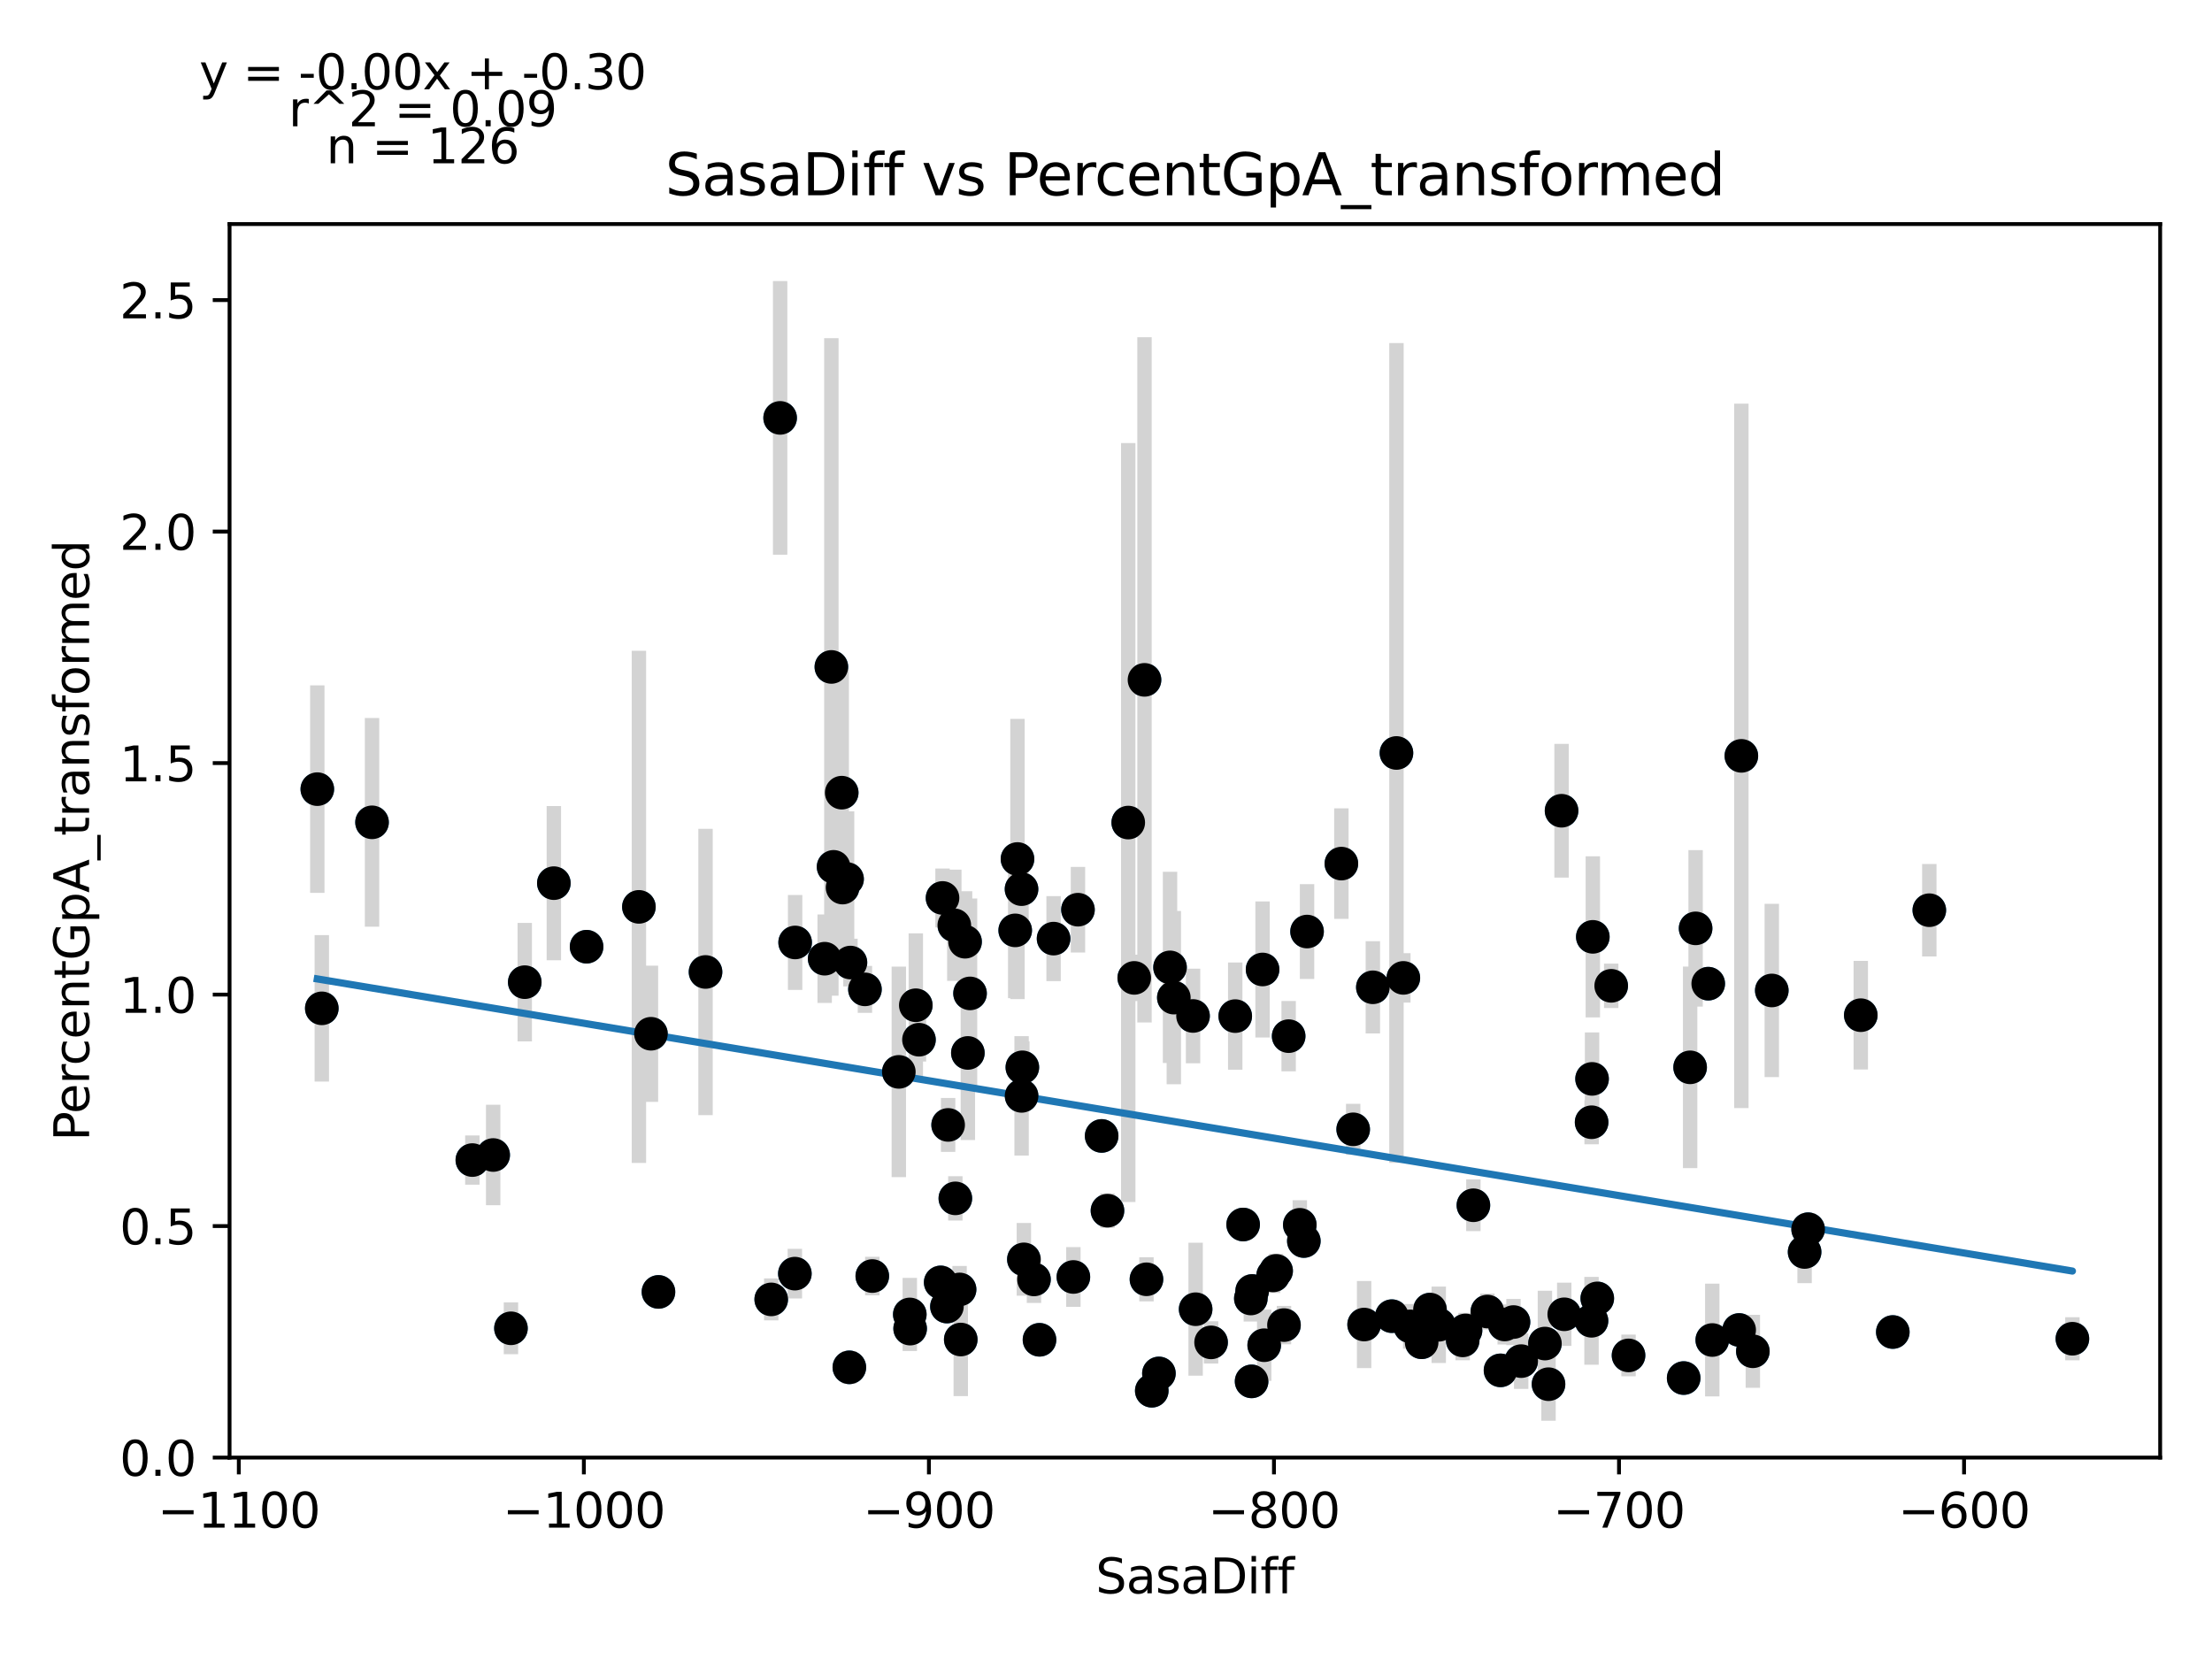 <?xml version="1.0" encoding="utf-8" standalone="no"?>
<!DOCTYPE svg PUBLIC "-//W3C//DTD SVG 1.1//EN"
  "http://www.w3.org/Graphics/SVG/1.1/DTD/svg11.dtd">
<svg xmlns:xlink="http://www.w3.org/1999/xlink" width="460.8pt" height="345.6pt" viewBox="0 0 460.8 345.6" xmlns="http://www.w3.org/2000/svg" version="1.1">
 <defs>
  <style type="text/css">*{stroke-linejoin: round; stroke-linecap: butt}</style>
 </defs>
 <g id="figure_1">
  <g id="patch_1">
   <path d="M 0 345.6 
L 460.8 345.6 
L 460.8 0 
L 0 0 
z
" style="fill: #ffffff"/>
  </g>
  <g id="axes_1">
   <g id="patch_2">
    <path d="M 47.821 303.64 
L 450 303.64 
L 450 46.676 
L 47.821 46.676 
z
" style="fill: #ffffff"/>
   </g>
   <g id="PathCollection_1">
    <defs>
     <path id="mf1d53c4fac" d="M 0 3 
C 0.796 3 1.559 2.684 2.121 2.121 
C 2.684 1.559 3 0.796 3 0 
C 3 -0.796 2.684 -1.559 2.121 -2.121 
C 1.559 -2.684 0.796 -3 0 -3 
C -0.796 -3 -1.559 -2.684 -2.121 -2.121 
C -2.684 -1.559 -3 -0.796 -3 0 
C -3 0.796 -2.684 1.559 -2.121 2.121 
C -1.559 2.684 -0.796 3 0 3 
z
" style="stroke: #1f77b4"/>
    </defs>
    <g clip-path="url(#pca061777f0)">
     <use xlink:href="#mf1d53c4fac" x="66.102" y="164.394" style="fill: #1f77b4; stroke: #1f77b4"/>
     <use xlink:href="#mf1d53c4fac" x="122.197" y="197.218" style="fill: #1f77b4; stroke: #1f77b4"/>
     <use xlink:href="#mf1d53c4fac" x="238.42" y="141.626" style="fill: #1f77b4; stroke: #1f77b4"/>
     <use xlink:href="#mf1d53c4fac" x="211.961" y="178.946" style="fill: #1f77b4; stroke: #1f77b4"/>
     <use xlink:href="#mf1d53c4fac" x="67.037" y="210.055" style="fill: #1f77b4; stroke: #1f77b4"/>
     <use xlink:href="#mf1d53c4fac" x="77.502" y="171.304" style="fill: #1f77b4; stroke: #1f77b4"/>
     <use xlink:href="#mf1d53c4fac" x="211.486" y="193.814" style="fill: #1f77b4; stroke: #1f77b4"/>
     <use xlink:href="#mf1d53c4fac" x="198.8" y="192.753" style="fill: #1f77b4; stroke: #1f77b4"/>
     <use xlink:href="#mf1d53c4fac" x="146.974" y="202.478" style="fill: #1f77b4; stroke: #1f77b4"/>
     <use xlink:href="#mf1d53c4fac" x="263.017" y="201.958" style="fill: #1f77b4; stroke: #1f77b4"/>
     <use xlink:href="#mf1d53c4fac" x="335.644" y="205.364" style="fill: #1f77b4; stroke: #1f77b4"/>
     <use xlink:href="#mf1d53c4fac" x="177.164" y="200.517" style="fill: #1f77b4; stroke: #1f77b4"/>
     <use xlink:href="#mf1d53c4fac" x="257.324" y="211.675" style="fill: #1f77b4; stroke: #1f77b4"/>
     <use xlink:href="#mf1d53c4fac" x="171.794" y="199.716" style="fill: #1f77b4; stroke: #1f77b4"/>
     <use xlink:href="#mf1d53c4fac" x="176.459" y="183.123" style="fill: #1f77b4; stroke: #1f77b4"/>
     <use xlink:href="#mf1d53c4fac" x="173.189" y="138.935" style="fill: #1f77b4; stroke: #1f77b4"/>
     <use xlink:href="#mf1d53c4fac" x="196.348" y="187.061" style="fill: #1f77b4; stroke: #1f77b4"/>
     <use xlink:href="#mf1d53c4fac" x="180.183" y="206.104" style="fill: #1f77b4; stroke: #1f77b4"/>
     <use xlink:href="#mf1d53c4fac" x="135.603" y="215.35" style="fill: #1f77b4; stroke: #1f77b4"/>
     <use xlink:href="#mf1d53c4fac" x="133.094" y="188.917" style="fill: #1f77b4; stroke: #1f77b4"/>
     <use xlink:href="#mf1d53c4fac" x="244.53" y="207.823" style="fill: #1f77b4; stroke: #1f77b4"/>
     <use xlink:href="#mf1d53c4fac" x="272.282" y="194.059" style="fill: #1f77b4; stroke: #1f77b4"/>
     <use xlink:href="#mf1d53c4fac" x="162.515" y="87.054" style="fill: #1f77b4; stroke: #1f77b4"/>
     <use xlink:href="#mf1d53c4fac" x="212.802" y="185.226" style="fill: #1f77b4; stroke: #1f77b4"/>
     <use xlink:href="#mf1d53c4fac" x="201.624" y="219.347" style="fill: #1f77b4; stroke: #1f77b4"/>
     <use xlink:href="#mf1d53c4fac" x="281.893" y="235.259" style="fill: #1f77b4; stroke: #1f77b4"/>
     <use xlink:href="#mf1d53c4fac" x="201.042" y="196.181" style="fill: #1f77b4; stroke: #1f77b4"/>
     <use xlink:href="#mf1d53c4fac" x="165.641" y="196.332" style="fill: #1f77b4; stroke: #1f77b4"/>
     <use xlink:href="#mf1d53c4fac" x="230.707" y="252.207" style="fill: #1f77b4; stroke: #1f77b4"/>
     <use xlink:href="#mf1d53c4fac" x="224.561" y="189.506" style="fill: #1f77b4; stroke: #1f77b4"/>
     <use xlink:href="#mf1d53c4fac" x="173.649" y="180.58" style="fill: #1f77b4; stroke: #1f77b4"/>
     <use xlink:href="#mf1d53c4fac" x="199.899" y="268.615" style="fill: #1f77b4; stroke: #1f77b4"/>
     <use xlink:href="#mf1d53c4fac" x="248.533" y="211.645" style="fill: #1f77b4; stroke: #1f77b4"/>
     <use xlink:href="#mf1d53c4fac" x="297.893" y="272.81" style="fill: #1f77b4; stroke: #1f77b4"/>
     <use xlink:href="#mf1d53c4fac" x="290.906" y="156.857" style="fill: #1f77b4; stroke: #1f77b4"/>
     <use xlink:href="#mf1d53c4fac" x="202.077" y="206.945" style="fill: #1f77b4; stroke: #1f77b4"/>
     <use xlink:href="#mf1d53c4fac" x="175.345" y="165.127" style="fill: #1f77b4; stroke: #1f77b4"/>
     <use xlink:href="#mf1d53c4fac" x="353.226" y="193.395" style="fill: #1f77b4; stroke: #1f77b4"/>
     <use xlink:href="#mf1d53c4fac" x="175.525" y="184.899" style="fill: #1f77b4; stroke: #1f77b4"/>
     <use xlink:href="#mf1d53c4fac" x="115.376" y="183.977" style="fill: #1f77b4; stroke: #1f77b4"/>
     <use xlink:href="#mf1d53c4fac" x="249.072" y="272.734" style="fill: #1f77b4; stroke: #1f77b4"/>
     <use xlink:href="#mf1d53c4fac" x="243.739" y="201.524" style="fill: #1f77b4; stroke: #1f77b4"/>
     <use xlink:href="#mf1d53c4fac" x="265.842" y="264.747" style="fill: #1f77b4; stroke: #1f77b4"/>
     <use xlink:href="#mf1d53c4fac" x="106.441" y="276.709" style="fill: #1f77b4; stroke: #1f77b4"/>
     <use xlink:href="#mf1d53c4fac" x="331.813" y="195.163" style="fill: #1f77b4; stroke: #1f77b4"/>
     <use xlink:href="#mf1d53c4fac" x="236.285" y="203.713" style="fill: #1f77b4; stroke: #1f77b4"/>
     <use xlink:href="#mf1d53c4fac" x="137.17" y="269.129" style="fill: #1f77b4; stroke: #1f77b4"/>
     <use xlink:href="#mf1d53c4fac" x="292.344" y="203.712" style="fill: #1f77b4; stroke: #1f77b4"/>
     <use xlink:href="#mf1d53c4fac" x="219.479" y="195.531" style="fill: #1f77b4; stroke: #1f77b4"/>
     <use xlink:href="#mf1d53c4fac" x="362.758" y="157.458" style="fill: #1f77b4; stroke: #1f77b4"/>
     <use xlink:href="#mf1d53c4fac" x="285.99" y="205.672" style="fill: #1f77b4; stroke: #1f77b4"/>
     <use xlink:href="#mf1d53c4fac" x="293.774" y="276.308" style="fill: #1f77b4; stroke: #1f77b4"/>
     <use xlink:href="#mf1d53c4fac" x="279.434" y="179.905" style="fill: #1f77b4; stroke: #1f77b4"/>
     <use xlink:href="#mf1d53c4fac" x="252.293" y="279.642" style="fill: #1f77b4; stroke: #1f77b4"/>
     <use xlink:href="#mf1d53c4fac" x="313.455" y="275.913" style="fill: #1f77b4; stroke: #1f77b4"/>
     <use xlink:href="#mf1d53c4fac" x="241.424" y="286.112" style="fill: #1f77b4; stroke: #1f77b4"/>
     <use xlink:href="#mf1d53c4fac" x="235.034" y="171.355" style="fill: #1f77b4; stroke: #1f77b4"/>
     <use xlink:href="#mf1d53c4fac" x="267.474" y="276.041" style="fill: #1f77b4; stroke: #1f77b4"/>
     <use xlink:href="#mf1d53c4fac" x="315.288" y="275.407" style="fill: #1f77b4; stroke: #1f77b4"/>
     <use xlink:href="#mf1d53c4fac" x="268.451" y="215.85" style="fill: #1f77b4; stroke: #1f77b4"/>
     <use xlink:href="#mf1d53c4fac" x="331.562" y="233.782" style="fill: #1f77b4; stroke: #1f77b4"/>
     <use xlink:href="#mf1d53c4fac" x="215.397" y="266.528" style="fill: #1f77b4; stroke: #1f77b4"/>
     <use xlink:href="#mf1d53c4fac" x="213.291" y="262.348" style="fill: #1f77b4; stroke: #1f77b4"/>
     <use xlink:href="#mf1d53c4fac" x="189.599" y="276.773" style="fill: #1f77b4; stroke: #1f77b4"/>
     <use xlink:href="#mf1d53c4fac" x="332.741" y="270.477" style="fill: #1f77b4; stroke: #1f77b4"/>
     <use xlink:href="#mf1d53c4fac" x="355.857" y="204.918" style="fill: #1f77b4; stroke: #1f77b4"/>
     <use xlink:href="#mf1d53c4fac" x="187.241" y="223.292" style="fill: #1f77b4; stroke: #1f77b4"/>
     <use xlink:href="#mf1d53c4fac" x="212.974" y="222.342" style="fill: #1f77b4; stroke: #1f77b4"/>
     <use xlink:href="#mf1d53c4fac" x="331.655" y="224.752" style="fill: #1f77b4; stroke: #1f77b4"/>
     <use xlink:href="#mf1d53c4fac" x="284.171" y="275.926" style="fill: #1f77b4; stroke: #1f77b4"/>
     <use xlink:href="#mf1d53c4fac" x="339.253" y="282.356" style="fill: #1f77b4; stroke: #1f77b4"/>
     <use xlink:href="#mf1d53c4fac" x="191.439" y="216.593" style="fill: #1f77b4; stroke: #1f77b4"/>
     <use xlink:href="#mf1d53c4fac" x="239.936" y="289.72" style="fill: #1f77b4; stroke: #1f77b4"/>
     <use xlink:href="#mf1d53c4fac" x="270.773" y="255.15" style="fill: #1f77b4; stroke: #1f77b4"/>
     <use xlink:href="#mf1d53c4fac" x="212.816" y="228.292" style="fill: #1f77b4; stroke: #1f77b4"/>
     <use xlink:href="#mf1d53c4fac" x="271.614" y="258.528" style="fill: #1f77b4; stroke: #1f77b4"/>
     <use xlink:href="#mf1d53c4fac" x="260.846" y="268.931" style="fill: #1f77b4; stroke: #1f77b4"/>
     <use xlink:href="#mf1d53c4fac" x="109.316" y="204.604" style="fill: #1f77b4; stroke: #1f77b4"/>
     <use xlink:href="#mf1d53c4fac" x="296.154" y="279.621" style="fill: #1f77b4; stroke: #1f77b4"/>
     <use xlink:href="#mf1d53c4fac" x="369.097" y="206.332" style="fill: #1f77b4; stroke: #1f77b4"/>
     <use xlink:href="#mf1d53c4fac" x="200.144" y="279.048" style="fill: #1f77b4; stroke: #1f77b4"/>
     <use xlink:href="#mf1d53c4fac" x="98.398" y="241.664" style="fill: #1f77b4; stroke: #1f77b4"/>
     <use xlink:href="#mf1d53c4fac" x="304.707" y="279.227" style="fill: #1f77b4; stroke: #1f77b4"/>
     <use xlink:href="#mf1d53c4fac" x="312.585" y="285.472" style="fill: #1f77b4; stroke: #1f77b4"/>
     <use xlink:href="#mf1d53c4fac" x="306.936" y="251.078" style="fill: #1f77b4; stroke: #1f77b4"/>
     <use xlink:href="#mf1d53c4fac" x="321.836" y="279.888" style="fill: #1f77b4; stroke: #1f77b4"/>
     <use xlink:href="#mf1d53c4fac" x="316.891" y="283.547" style="fill: #1f77b4; stroke: #1f77b4"/>
     <use xlink:href="#mf1d53c4fac" x="289.943" y="274.182" style="fill: #1f77b4; stroke: #1f77b4"/>
     <use xlink:href="#mf1d53c4fac" x="362.298" y="277.057" style="fill: #1f77b4; stroke: #1f77b4"/>
     <use xlink:href="#mf1d53c4fac" x="265.217" y="265.691" style="fill: #1f77b4; stroke: #1f77b4"/>
     <use xlink:href="#mf1d53c4fac" x="216.547" y="279.103" style="fill: #1f77b4; stroke: #1f77b4"/>
     <use xlink:href="#mf1d53c4fac" x="260.731" y="287.765" style="fill: #1f77b4; stroke: #1f77b4"/>
     <use xlink:href="#mf1d53c4fac" x="263.355" y="280.232" style="fill: #1f77b4; stroke: #1f77b4"/>
     <use xlink:href="#mf1d53c4fac" x="229.492" y="236.636" style="fill: #1f77b4; stroke: #1f77b4"/>
     <use xlink:href="#mf1d53c4fac" x="260.573" y="270.496" style="fill: #1f77b4; stroke: #1f77b4"/>
     <use xlink:href="#mf1d53c4fac" x="199.015" y="249.64" style="fill: #1f77b4; stroke: #1f77b4"/>
     <use xlink:href="#mf1d53c4fac" x="197.261" y="272.18" style="fill: #1f77b4; stroke: #1f77b4"/>
     <use xlink:href="#mf1d53c4fac" x="102.739" y="240.61" style="fill: #1f77b4; stroke: #1f77b4"/>
     <use xlink:href="#mf1d53c4fac" x="376.666" y="256.067" style="fill: #1f77b4; stroke: #1f77b4"/>
     <use xlink:href="#mf1d53c4fac" x="190.778" y="209.412" style="fill: #1f77b4; stroke: #1f77b4"/>
     <use xlink:href="#mf1d53c4fac" x="197.513" y="234.341" style="fill: #1f77b4; stroke: #1f77b4"/>
     <use xlink:href="#mf1d53c4fac" x="189.527" y="273.821" style="fill: #1f77b4; stroke: #1f77b4"/>
     <use xlink:href="#mf1d53c4fac" x="356.698" y="279.149" style="fill: #1f77b4; stroke: #1f77b4"/>
     <use xlink:href="#mf1d53c4fac" x="160.66" y="270.688" style="fill: #1f77b4; stroke: #1f77b4"/>
     <use xlink:href="#mf1d53c4fac" x="223.605" y="266.017" style="fill: #1f77b4; stroke: #1f77b4"/>
     <use xlink:href="#mf1d53c4fac" x="375.933" y="260.812" style="fill: #1f77b4; stroke: #1f77b4"/>
     <use xlink:href="#mf1d53c4fac" x="195.96" y="267.145" style="fill: #1f77b4; stroke: #1f77b4"/>
     <use xlink:href="#mf1d53c4fac" x="258.97" y="255.089" style="fill: #1f77b4; stroke: #1f77b4"/>
     <use xlink:href="#mf1d53c4fac" x="305.297" y="277.149" style="fill: #1f77b4; stroke: #1f77b4"/>
     <use xlink:href="#mf1d53c4fac" x="176.934" y="284.841" style="fill: #1f77b4; stroke: #1f77b4"/>
     <use xlink:href="#mf1d53c4fac" x="365.151" y="281.498" style="fill: #1f77b4; stroke: #1f77b4"/>
     <use xlink:href="#mf1d53c4fac" x="181.714" y="265.825" style="fill: #1f77b4; stroke: #1f77b4"/>
     <use xlink:href="#mf1d53c4fac" x="299.719" y="275.979" style="fill: #1f77b4; stroke: #1f77b4"/>
     <use xlink:href="#mf1d53c4fac" x="401.911" y="189.612" style="fill: #1f77b4; stroke: #1f77b4"/>
     <use xlink:href="#mf1d53c4fac" x="331.54" y="275.147" style="fill: #1f77b4; stroke: #1f77b4"/>
     <use xlink:href="#mf1d53c4fac" x="322.584" y="288.353" style="fill: #1f77b4; stroke: #1f77b4"/>
     <use xlink:href="#mf1d53c4fac" x="350.739" y="287.074" style="fill: #1f77b4; stroke: #1f77b4"/>
     <use xlink:href="#mf1d53c4fac" x="325.301" y="168.895" style="fill: #1f77b4; stroke: #1f77b4"/>
     <use xlink:href="#mf1d53c4fac" x="165.584" y="265.322" style="fill: #1f77b4; stroke: #1f77b4"/>
     <use xlink:href="#mf1d53c4fac" x="309.847" y="273.216" style="fill: #1f77b4; stroke: #1f77b4"/>
     <use xlink:href="#mf1d53c4fac" x="238.829" y="266.5" style="fill: #1f77b4; stroke: #1f77b4"/>
     <use xlink:href="#mf1d53c4fac" x="352.083" y="222.344" style="fill: #1f77b4; stroke: #1f77b4"/>
     <use xlink:href="#mf1d53c4fac" x="325.862" y="273.791" style="fill: #1f77b4; stroke: #1f77b4"/>
     <use xlink:href="#mf1d53c4fac" x="394.306" y="277.483" style="fill: #1f77b4; stroke: #1f77b4"/>
     <use xlink:href="#mf1d53c4fac" x="431.719" y="278.884" style="fill: #1f77b4; stroke: #1f77b4"/>
     <use xlink:href="#mf1d53c4fac" x="387.635" y="211.482" style="fill: #1f77b4; stroke: #1f77b4"/>
    </g>
   </g>
   <g id="matplotlib.axis_1">
    <g id="xtick_1">
     <g id="line2d_1">
      <defs>
       <path id="m81ac4447d2" d="M 0 0 
L 0 3.5 
" style="stroke: #000000; stroke-width: 0.8"/>
      </defs>
      <g>
       <use xlink:href="#m81ac4447d2" x="49.749" y="303.64" style="stroke: #000000; stroke-width: 0.8"/>
      </g>
     </g>
     <g id="text_1">
      <!-- −1100 -->
      <g transform="translate(32.835 318.238)scale(0.1 -0.1)">
       <defs>
        <path id="DejaVuSans-2212" d="M 678 2272 
L 4684 2272 
L 4684 1741 
L 678 1741 
L 678 2272 
z
" transform="scale(0.016)"/>
        <path id="DejaVuSans-31" d="M 794 531 
L 1825 531 
L 1825 4091 
L 703 3866 
L 703 4441 
L 1819 4666 
L 2450 4666 
L 2450 531 
L 3481 531 
L 3481 0 
L 794 0 
L 794 531 
z
" transform="scale(0.016)"/>
        <path id="DejaVuSans-30" d="M 2034 4250 
Q 1547 4250 1301 3770 
Q 1056 3291 1056 2328 
Q 1056 1369 1301 889 
Q 1547 409 2034 409 
Q 2525 409 2770 889 
Q 3016 1369 3016 2328 
Q 3016 3291 2770 3770 
Q 2525 4250 2034 4250 
z
M 2034 4750 
Q 2819 4750 3233 4129 
Q 3647 3509 3647 2328 
Q 3647 1150 3233 529 
Q 2819 -91 2034 -91 
Q 1250 -91 836 529 
Q 422 1150 422 2328 
Q 422 3509 836 4129 
Q 1250 4750 2034 4750 
z
" transform="scale(0.016)"/>
       </defs>
       <use xlink:href="#DejaVuSans-2212"/>
       <use xlink:href="#DejaVuSans-31" x="83.789"/>
       <use xlink:href="#DejaVuSans-31" x="147.412"/>
       <use xlink:href="#DejaVuSans-30" x="211.035"/>
       <use xlink:href="#DejaVuSans-30" x="274.658"/>
      </g>
     </g>
    </g>
    <g id="xtick_2">
     <g id="line2d_2">
      <g>
       <use xlink:href="#m81ac4447d2" x="121.629" y="303.64" style="stroke: #000000; stroke-width: 0.8"/>
      </g>
     </g>
     <g id="text_2">
      <!-- −1000 -->
      <g transform="translate(104.714 318.238)scale(0.1 -0.1)">
       <use xlink:href="#DejaVuSans-2212"/>
       <use xlink:href="#DejaVuSans-31" x="83.789"/>
       <use xlink:href="#DejaVuSans-30" x="147.412"/>
       <use xlink:href="#DejaVuSans-30" x="211.035"/>
       <use xlink:href="#DejaVuSans-30" x="274.658"/>
      </g>
     </g>
    </g>
    <g id="xtick_3">
     <g id="line2d_3">
      <g>
       <use xlink:href="#m81ac4447d2" x="193.509" y="303.64" style="stroke: #000000; stroke-width: 0.8"/>
      </g>
     </g>
     <g id="text_3">
      <!-- −900 -->
      <g transform="translate(179.776 318.238)scale(0.1 -0.1)">
       <defs>
        <path id="DejaVuSans-39" d="M 703 97 
L 703 672 
Q 941 559 1184 500 
Q 1428 441 1663 441 
Q 2288 441 2617 861 
Q 2947 1281 2994 2138 
Q 2813 1869 2534 1725 
Q 2256 1581 1919 1581 
Q 1219 1581 811 2004 
Q 403 2428 403 3163 
Q 403 3881 828 4315 
Q 1253 4750 1959 4750 
Q 2769 4750 3195 4129 
Q 3622 3509 3622 2328 
Q 3622 1225 3098 567 
Q 2575 -91 1691 -91 
Q 1453 -91 1209 -44 
Q 966 3 703 97 
z
M 1959 2075 
Q 2384 2075 2632 2365 
Q 2881 2656 2881 3163 
Q 2881 3666 2632 3958 
Q 2384 4250 1959 4250 
Q 1534 4250 1286 3958 
Q 1038 3666 1038 3163 
Q 1038 2656 1286 2365 
Q 1534 2075 1959 2075 
z
" transform="scale(0.016)"/>
       </defs>
       <use xlink:href="#DejaVuSans-2212"/>
       <use xlink:href="#DejaVuSans-39" x="83.789"/>
       <use xlink:href="#DejaVuSans-30" x="147.412"/>
       <use xlink:href="#DejaVuSans-30" x="211.035"/>
      </g>
     </g>
    </g>
    <g id="xtick_4">
     <g id="line2d_4">
      <g>
       <use xlink:href="#m81ac4447d2" x="265.389" y="303.64" style="stroke: #000000; stroke-width: 0.8"/>
      </g>
     </g>
     <g id="text_4">
      <!-- −800 -->
      <g transform="translate(251.655 318.238)scale(0.1 -0.1)">
       <defs>
        <path id="DejaVuSans-38" d="M 2034 2216 
Q 1584 2216 1326 1975 
Q 1069 1734 1069 1313 
Q 1069 891 1326 650 
Q 1584 409 2034 409 
Q 2484 409 2743 651 
Q 3003 894 3003 1313 
Q 3003 1734 2745 1975 
Q 2488 2216 2034 2216 
z
M 1403 2484 
Q 997 2584 770 2862 
Q 544 3141 544 3541 
Q 544 4100 942 4425 
Q 1341 4750 2034 4750 
Q 2731 4750 3128 4425 
Q 3525 4100 3525 3541 
Q 3525 3141 3298 2862 
Q 3072 2584 2669 2484 
Q 3125 2378 3379 2068 
Q 3634 1759 3634 1313 
Q 3634 634 3220 271 
Q 2806 -91 2034 -91 
Q 1263 -91 848 271 
Q 434 634 434 1313 
Q 434 1759 690 2068 
Q 947 2378 1403 2484 
z
M 1172 3481 
Q 1172 3119 1398 2916 
Q 1625 2713 2034 2713 
Q 2441 2713 2670 2916 
Q 2900 3119 2900 3481 
Q 2900 3844 2670 4047 
Q 2441 4250 2034 4250 
Q 1625 4250 1398 4047 
Q 1172 3844 1172 3481 
z
" transform="scale(0.016)"/>
       </defs>
       <use xlink:href="#DejaVuSans-2212"/>
       <use xlink:href="#DejaVuSans-38" x="83.789"/>
       <use xlink:href="#DejaVuSans-30" x="147.412"/>
       <use xlink:href="#DejaVuSans-30" x="211.035"/>
      </g>
     </g>
    </g>
    <g id="xtick_5">
     <g id="line2d_5">
      <g>
       <use xlink:href="#m81ac4447d2" x="337.269" y="303.64" style="stroke: #000000; stroke-width: 0.8"/>
      </g>
     </g>
     <g id="text_5">
      <!-- −700 -->
      <g transform="translate(323.535 318.238)scale(0.1 -0.1)">
       <defs>
        <path id="DejaVuSans-37" d="M 525 4666 
L 3525 4666 
L 3525 4397 
L 1831 0 
L 1172 0 
L 2766 4134 
L 525 4134 
L 525 4666 
z
" transform="scale(0.016)"/>
       </defs>
       <use xlink:href="#DejaVuSans-2212"/>
       <use xlink:href="#DejaVuSans-37" x="83.789"/>
       <use xlink:href="#DejaVuSans-30" x="147.412"/>
       <use xlink:href="#DejaVuSans-30" x="211.035"/>
      </g>
     </g>
    </g>
    <g id="xtick_6">
     <g id="line2d_6">
      <g>
       <use xlink:href="#m81ac4447d2" x="409.149" y="303.64" style="stroke: #000000; stroke-width: 0.8"/>
      </g>
     </g>
     <g id="text_6">
      <!-- −600 -->
      <g transform="translate(395.415 318.238)scale(0.1 -0.1)">
       <defs>
        <path id="DejaVuSans-36" d="M 2113 2584 
Q 1688 2584 1439 2293 
Q 1191 2003 1191 1497 
Q 1191 994 1439 701 
Q 1688 409 2113 409 
Q 2538 409 2786 701 
Q 3034 994 3034 1497 
Q 3034 2003 2786 2293 
Q 2538 2584 2113 2584 
z
M 3366 4563 
L 3366 3988 
Q 3128 4100 2886 4159 
Q 2644 4219 2406 4219 
Q 1781 4219 1451 3797 
Q 1122 3375 1075 2522 
Q 1259 2794 1537 2939 
Q 1816 3084 2150 3084 
Q 2853 3084 3261 2657 
Q 3669 2231 3669 1497 
Q 3669 778 3244 343 
Q 2819 -91 2113 -91 
Q 1303 -91 875 529 
Q 447 1150 447 2328 
Q 447 3434 972 4092 
Q 1497 4750 2381 4750 
Q 2619 4750 2861 4703 
Q 3103 4656 3366 4563 
z
" transform="scale(0.016)"/>
       </defs>
       <use xlink:href="#DejaVuSans-2212"/>
       <use xlink:href="#DejaVuSans-36" x="83.789"/>
       <use xlink:href="#DejaVuSans-30" x="147.412"/>
       <use xlink:href="#DejaVuSans-30" x="211.035"/>
      </g>
     </g>
    </g>
    <g id="text_7">
     <!-- SasaDiff -->
     <g transform="translate(228.244 331.917)scale(0.1 -0.1)">
      <defs>
       <path id="DejaVuSans-53" d="M 3425 4513 
L 3425 3897 
Q 3066 4069 2747 4153 
Q 2428 4238 2131 4238 
Q 1616 4238 1336 4038 
Q 1056 3838 1056 3469 
Q 1056 3159 1242 3001 
Q 1428 2844 1947 2747 
L 2328 2669 
Q 3034 2534 3370 2195 
Q 3706 1856 3706 1288 
Q 3706 609 3251 259 
Q 2797 -91 1919 -91 
Q 1588 -91 1214 -16 
Q 841 59 441 206 
L 441 856 
Q 825 641 1194 531 
Q 1563 422 1919 422 
Q 2459 422 2753 634 
Q 3047 847 3047 1241 
Q 3047 1584 2836 1778 
Q 2625 1972 2144 2069 
L 1759 2144 
Q 1053 2284 737 2584 
Q 422 2884 422 3419 
Q 422 4038 858 4394 
Q 1294 4750 2059 4750 
Q 2388 4750 2728 4690 
Q 3069 4631 3425 4513 
z
" transform="scale(0.016)"/>
       <path id="DejaVuSans-61" d="M 2194 1759 
Q 1497 1759 1228 1600 
Q 959 1441 959 1056 
Q 959 750 1161 570 
Q 1363 391 1709 391 
Q 2188 391 2477 730 
Q 2766 1069 2766 1631 
L 2766 1759 
L 2194 1759 
z
M 3341 1997 
L 3341 0 
L 2766 0 
L 2766 531 
Q 2569 213 2275 61 
Q 1981 -91 1556 -91 
Q 1019 -91 701 211 
Q 384 513 384 1019 
Q 384 1609 779 1909 
Q 1175 2209 1959 2209 
L 2766 2209 
L 2766 2266 
Q 2766 2663 2505 2880 
Q 2244 3097 1772 3097 
Q 1472 3097 1187 3025 
Q 903 2953 641 2809 
L 641 3341 
Q 956 3463 1253 3523 
Q 1550 3584 1831 3584 
Q 2591 3584 2966 3190 
Q 3341 2797 3341 1997 
z
" transform="scale(0.016)"/>
       <path id="DejaVuSans-73" d="M 2834 3397 
L 2834 2853 
Q 2591 2978 2328 3040 
Q 2066 3103 1784 3103 
Q 1356 3103 1142 2972 
Q 928 2841 928 2578 
Q 928 2378 1081 2264 
Q 1234 2150 1697 2047 
L 1894 2003 
Q 2506 1872 2764 1633 
Q 3022 1394 3022 966 
Q 3022 478 2636 193 
Q 2250 -91 1575 -91 
Q 1294 -91 989 -36 
Q 684 19 347 128 
L 347 722 
Q 666 556 975 473 
Q 1284 391 1588 391 
Q 1994 391 2212 530 
Q 2431 669 2431 922 
Q 2431 1156 2273 1281 
Q 2116 1406 1581 1522 
L 1381 1569 
Q 847 1681 609 1914 
Q 372 2147 372 2553 
Q 372 3047 722 3315 
Q 1072 3584 1716 3584 
Q 2034 3584 2315 3537 
Q 2597 3491 2834 3397 
z
" transform="scale(0.016)"/>
       <path id="DejaVuSans-44" d="M 1259 4147 
L 1259 519 
L 2022 519 
Q 2988 519 3436 956 
Q 3884 1394 3884 2338 
Q 3884 3275 3436 3711 
Q 2988 4147 2022 4147 
L 1259 4147 
z
M 628 4666 
L 1925 4666 
Q 3281 4666 3915 4102 
Q 4550 3538 4550 2338 
Q 4550 1131 3912 565 
Q 3275 0 1925 0 
L 628 0 
L 628 4666 
z
" transform="scale(0.016)"/>
       <path id="DejaVuSans-69" d="M 603 3500 
L 1178 3500 
L 1178 0 
L 603 0 
L 603 3500 
z
M 603 4863 
L 1178 4863 
L 1178 4134 
L 603 4134 
L 603 4863 
z
" transform="scale(0.016)"/>
       <path id="DejaVuSans-66" d="M 2375 4863 
L 2375 4384 
L 1825 4384 
Q 1516 4384 1395 4259 
Q 1275 4134 1275 3809 
L 1275 3500 
L 2222 3500 
L 2222 3053 
L 1275 3053 
L 1275 0 
L 697 0 
L 697 3053 
L 147 3053 
L 147 3500 
L 697 3500 
L 697 3744 
Q 697 4328 969 4595 
Q 1241 4863 1831 4863 
L 2375 4863 
z
" transform="scale(0.016)"/>
      </defs>
      <use xlink:href="#DejaVuSans-53"/>
      <use xlink:href="#DejaVuSans-61" x="63.477"/>
      <use xlink:href="#DejaVuSans-73" x="124.756"/>
      <use xlink:href="#DejaVuSans-61" x="176.855"/>
      <use xlink:href="#DejaVuSans-44" x="238.135"/>
      <use xlink:href="#DejaVuSans-69" x="315.137"/>
      <use xlink:href="#DejaVuSans-66" x="342.92"/>
      <use xlink:href="#DejaVuSans-66" x="378.125"/>
     </g>
    </g>
   </g>
   <g id="matplotlib.axis_2">
    <g id="ytick_1">
     <g id="line2d_7">
      <defs>
       <path id="m5b52d99809" d="M 0 0 
L -3.5 0 
" style="stroke: #000000; stroke-width: 0.8"/>
      </defs>
      <g>
       <use xlink:href="#m5b52d99809" x="47.821" y="303.64" style="stroke: #000000; stroke-width: 0.8"/>
      </g>
     </g>
     <g id="text_8">
      <!-- 0.0 -->
      <g transform="translate(24.918 307.439)scale(0.1 -0.1)">
       <defs>
        <path id="DejaVuSans-2e" d="M 684 794 
L 1344 794 
L 1344 0 
L 684 0 
L 684 794 
z
" transform="scale(0.016)"/>
       </defs>
       <use xlink:href="#DejaVuSans-30"/>
       <use xlink:href="#DejaVuSans-2e" x="63.623"/>
       <use xlink:href="#DejaVuSans-30" x="95.41"/>
      </g>
     </g>
    </g>
    <g id="ytick_2">
     <g id="line2d_8">
      <g>
       <use xlink:href="#m5b52d99809" x="47.821" y="255.415" style="stroke: #000000; stroke-width: 0.8"/>
      </g>
     </g>
     <g id="text_9">
      <!-- 0.5 -->
      <g transform="translate(24.918 259.214)scale(0.1 -0.1)">
       <defs>
        <path id="DejaVuSans-35" d="M 691 4666 
L 3169 4666 
L 3169 4134 
L 1269 4134 
L 1269 2991 
Q 1406 3038 1543 3061 
Q 1681 3084 1819 3084 
Q 2600 3084 3056 2656 
Q 3513 2228 3513 1497 
Q 3513 744 3044 326 
Q 2575 -91 1722 -91 
Q 1428 -91 1123 -41 
Q 819 9 494 109 
L 494 744 
Q 775 591 1075 516 
Q 1375 441 1709 441 
Q 2250 441 2565 725 
Q 2881 1009 2881 1497 
Q 2881 1984 2565 2268 
Q 2250 2553 1709 2553 
Q 1456 2553 1204 2497 
Q 953 2441 691 2322 
L 691 4666 
z
" transform="scale(0.016)"/>
       </defs>
       <use xlink:href="#DejaVuSans-30"/>
       <use xlink:href="#DejaVuSans-2e" x="63.623"/>
       <use xlink:href="#DejaVuSans-35" x="95.41"/>
      </g>
     </g>
    </g>
    <g id="ytick_3">
     <g id="line2d_9">
      <g>
       <use xlink:href="#m5b52d99809" x="47.821" y="207.19" style="stroke: #000000; stroke-width: 0.8"/>
      </g>
     </g>
     <g id="text_10">
      <!-- 1.0 -->
      <g transform="translate(24.918 210.989)scale(0.1 -0.1)">
       <use xlink:href="#DejaVuSans-31"/>
       <use xlink:href="#DejaVuSans-2e" x="63.623"/>
       <use xlink:href="#DejaVuSans-30" x="95.41"/>
      </g>
     </g>
    </g>
    <g id="ytick_4">
     <g id="line2d_10">
      <g>
       <use xlink:href="#m5b52d99809" x="47.821" y="158.965" style="stroke: #000000; stroke-width: 0.8"/>
      </g>
     </g>
     <g id="text_11">
      <!-- 1.5 -->
      <g transform="translate(24.918 162.764)scale(0.1 -0.1)">
       <use xlink:href="#DejaVuSans-31"/>
       <use xlink:href="#DejaVuSans-2e" x="63.623"/>
       <use xlink:href="#DejaVuSans-35" x="95.41"/>
      </g>
     </g>
    </g>
    <g id="ytick_5">
     <g id="line2d_11">
      <g>
       <use xlink:href="#m5b52d99809" x="47.821" y="110.74" style="stroke: #000000; stroke-width: 0.8"/>
      </g>
     </g>
     <g id="text_12">
      <!-- 2.0 -->
      <g transform="translate(24.918 114.539)scale(0.1 -0.1)">
       <defs>
        <path id="DejaVuSans-32" d="M 1228 531 
L 3431 531 
L 3431 0 
L 469 0 
L 469 531 
Q 828 903 1448 1529 
Q 2069 2156 2228 2338 
Q 2531 2678 2651 2914 
Q 2772 3150 2772 3378 
Q 2772 3750 2511 3984 
Q 2250 4219 1831 4219 
Q 1534 4219 1204 4116 
Q 875 4013 500 3803 
L 500 4441 
Q 881 4594 1212 4672 
Q 1544 4750 1819 4750 
Q 2544 4750 2975 4387 
Q 3406 4025 3406 3419 
Q 3406 3131 3298 2873 
Q 3191 2616 2906 2266 
Q 2828 2175 2409 1742 
Q 1991 1309 1228 531 
z
" transform="scale(0.016)"/>
       </defs>
       <use xlink:href="#DejaVuSans-32"/>
       <use xlink:href="#DejaVuSans-2e" x="63.623"/>
       <use xlink:href="#DejaVuSans-30" x="95.41"/>
      </g>
     </g>
    </g>
    <g id="ytick_6">
     <g id="line2d_12">
      <g>
       <use xlink:href="#m5b52d99809" x="47.821" y="62.515" style="stroke: #000000; stroke-width: 0.8"/>
      </g>
     </g>
     <g id="text_13">
      <!-- 2.5 -->
      <g transform="translate(24.918 66.314)scale(0.1 -0.1)">
       <use xlink:href="#DejaVuSans-32"/>
       <use xlink:href="#DejaVuSans-2e" x="63.623"/>
       <use xlink:href="#DejaVuSans-35" x="95.41"/>
      </g>
     </g>
    </g>
    <g id="text_14">
     <!-- PercentGpA_transformed -->
     <g transform="translate(18.56 237.696)rotate(-90)scale(0.1 -0.1)">
      <defs>
       <path id="DejaVuSans-50" d="M 1259 4147 
L 1259 2394 
L 2053 2394 
Q 2494 2394 2734 2622 
Q 2975 2850 2975 3272 
Q 2975 3691 2734 3919 
Q 2494 4147 2053 4147 
L 1259 4147 
z
M 628 4666 
L 2053 4666 
Q 2838 4666 3239 4311 
Q 3641 3956 3641 3272 
Q 3641 2581 3239 2228 
Q 2838 1875 2053 1875 
L 1259 1875 
L 1259 0 
L 628 0 
L 628 4666 
z
" transform="scale(0.016)"/>
       <path id="DejaVuSans-65" d="M 3597 1894 
L 3597 1613 
L 953 1613 
Q 991 1019 1311 708 
Q 1631 397 2203 397 
Q 2534 397 2845 478 
Q 3156 559 3463 722 
L 3463 178 
Q 3153 47 2828 -22 
Q 2503 -91 2169 -91 
Q 1331 -91 842 396 
Q 353 884 353 1716 
Q 353 2575 817 3079 
Q 1281 3584 2069 3584 
Q 2775 3584 3186 3129 
Q 3597 2675 3597 1894 
z
M 3022 2063 
Q 3016 2534 2758 2815 
Q 2500 3097 2075 3097 
Q 1594 3097 1305 2825 
Q 1016 2553 972 2059 
L 3022 2063 
z
" transform="scale(0.016)"/>
       <path id="DejaVuSans-72" d="M 2631 2963 
Q 2534 3019 2420 3045 
Q 2306 3072 2169 3072 
Q 1681 3072 1420 2755 
Q 1159 2438 1159 1844 
L 1159 0 
L 581 0 
L 581 3500 
L 1159 3500 
L 1159 2956 
Q 1341 3275 1631 3429 
Q 1922 3584 2338 3584 
Q 2397 3584 2469 3576 
Q 2541 3569 2628 3553 
L 2631 2963 
z
" transform="scale(0.016)"/>
       <path id="DejaVuSans-63" d="M 3122 3366 
L 3122 2828 
Q 2878 2963 2633 3030 
Q 2388 3097 2138 3097 
Q 1578 3097 1268 2742 
Q 959 2388 959 1747 
Q 959 1106 1268 751 
Q 1578 397 2138 397 
Q 2388 397 2633 464 
Q 2878 531 3122 666 
L 3122 134 
Q 2881 22 2623 -34 
Q 2366 -91 2075 -91 
Q 1284 -91 818 406 
Q 353 903 353 1747 
Q 353 2603 823 3093 
Q 1294 3584 2113 3584 
Q 2378 3584 2631 3529 
Q 2884 3475 3122 3366 
z
" transform="scale(0.016)"/>
       <path id="DejaVuSans-6e" d="M 3513 2113 
L 3513 0 
L 2938 0 
L 2938 2094 
Q 2938 2591 2744 2837 
Q 2550 3084 2163 3084 
Q 1697 3084 1428 2787 
Q 1159 2491 1159 1978 
L 1159 0 
L 581 0 
L 581 3500 
L 1159 3500 
L 1159 2956 
Q 1366 3272 1645 3428 
Q 1925 3584 2291 3584 
Q 2894 3584 3203 3211 
Q 3513 2838 3513 2113 
z
" transform="scale(0.016)"/>
       <path id="DejaVuSans-74" d="M 1172 4494 
L 1172 3500 
L 2356 3500 
L 2356 3053 
L 1172 3053 
L 1172 1153 
Q 1172 725 1289 603 
Q 1406 481 1766 481 
L 2356 481 
L 2356 0 
L 1766 0 
Q 1100 0 847 248 
Q 594 497 594 1153 
L 594 3053 
L 172 3053 
L 172 3500 
L 594 3500 
L 594 4494 
L 1172 4494 
z
" transform="scale(0.016)"/>
       <path id="DejaVuSans-47" d="M 3809 666 
L 3809 1919 
L 2778 1919 
L 2778 2438 
L 4434 2438 
L 4434 434 
Q 4069 175 3628 42 
Q 3188 -91 2688 -91 
Q 1594 -91 976 548 
Q 359 1188 359 2328 
Q 359 3472 976 4111 
Q 1594 4750 2688 4750 
Q 3144 4750 3555 4637 
Q 3966 4525 4313 4306 
L 4313 3634 
Q 3963 3931 3569 4081 
Q 3175 4231 2741 4231 
Q 1884 4231 1454 3753 
Q 1025 3275 1025 2328 
Q 1025 1384 1454 906 
Q 1884 428 2741 428 
Q 3075 428 3337 486 
Q 3600 544 3809 666 
z
" transform="scale(0.016)"/>
       <path id="DejaVuSans-70" d="M 1159 525 
L 1159 -1331 
L 581 -1331 
L 581 3500 
L 1159 3500 
L 1159 2969 
Q 1341 3281 1617 3432 
Q 1894 3584 2278 3584 
Q 2916 3584 3314 3078 
Q 3713 2572 3713 1747 
Q 3713 922 3314 415 
Q 2916 -91 2278 -91 
Q 1894 -91 1617 61 
Q 1341 213 1159 525 
z
M 3116 1747 
Q 3116 2381 2855 2742 
Q 2594 3103 2138 3103 
Q 1681 3103 1420 2742 
Q 1159 2381 1159 1747 
Q 1159 1113 1420 752 
Q 1681 391 2138 391 
Q 2594 391 2855 752 
Q 3116 1113 3116 1747 
z
" transform="scale(0.016)"/>
       <path id="DejaVuSans-41" d="M 2188 4044 
L 1331 1722 
L 3047 1722 
L 2188 4044 
z
M 1831 4666 
L 2547 4666 
L 4325 0 
L 3669 0 
L 3244 1197 
L 1141 1197 
L 716 0 
L 50 0 
L 1831 4666 
z
" transform="scale(0.016)"/>
       <path id="DejaVuSans-5f" d="M 3263 -1063 
L 3263 -1509 
L -63 -1509 
L -63 -1063 
L 3263 -1063 
z
" transform="scale(0.016)"/>
       <path id="DejaVuSans-6f" d="M 1959 3097 
Q 1497 3097 1228 2736 
Q 959 2375 959 1747 
Q 959 1119 1226 758 
Q 1494 397 1959 397 
Q 2419 397 2687 759 
Q 2956 1122 2956 1747 
Q 2956 2369 2687 2733 
Q 2419 3097 1959 3097 
z
M 1959 3584 
Q 2709 3584 3137 3096 
Q 3566 2609 3566 1747 
Q 3566 888 3137 398 
Q 2709 -91 1959 -91 
Q 1206 -91 779 398 
Q 353 888 353 1747 
Q 353 2609 779 3096 
Q 1206 3584 1959 3584 
z
" transform="scale(0.016)"/>
       <path id="DejaVuSans-6d" d="M 3328 2828 
Q 3544 3216 3844 3400 
Q 4144 3584 4550 3584 
Q 5097 3584 5394 3201 
Q 5691 2819 5691 2113 
L 5691 0 
L 5113 0 
L 5113 2094 
Q 5113 2597 4934 2840 
Q 4756 3084 4391 3084 
Q 3944 3084 3684 2787 
Q 3425 2491 3425 1978 
L 3425 0 
L 2847 0 
L 2847 2094 
Q 2847 2600 2669 2842 
Q 2491 3084 2119 3084 
Q 1678 3084 1418 2786 
Q 1159 2488 1159 1978 
L 1159 0 
L 581 0 
L 581 3500 
L 1159 3500 
L 1159 2956 
Q 1356 3278 1631 3431 
Q 1906 3584 2284 3584 
Q 2666 3584 2933 3390 
Q 3200 3197 3328 2828 
z
" transform="scale(0.016)"/>
       <path id="DejaVuSans-64" d="M 2906 2969 
L 2906 4863 
L 3481 4863 
L 3481 0 
L 2906 0 
L 2906 525 
Q 2725 213 2448 61 
Q 2172 -91 1784 -91 
Q 1150 -91 751 415 
Q 353 922 353 1747 
Q 353 2572 751 3078 
Q 1150 3584 1784 3584 
Q 2172 3584 2448 3432 
Q 2725 3281 2906 2969 
z
M 947 1747 
Q 947 1113 1208 752 
Q 1469 391 1925 391 
Q 2381 391 2643 752 
Q 2906 1113 2906 1747 
Q 2906 2381 2643 2742 
Q 2381 3103 1925 3103 
Q 1469 3103 1208 2742 
Q 947 2381 947 1747 
z
" transform="scale(0.016)"/>
      </defs>
      <use xlink:href="#DejaVuSans-50"/>
      <use xlink:href="#DejaVuSans-65" x="56.678"/>
      <use xlink:href="#DejaVuSans-72" x="118.201"/>
      <use xlink:href="#DejaVuSans-63" x="157.064"/>
      <use xlink:href="#DejaVuSans-65" x="212.045"/>
      <use xlink:href="#DejaVuSans-6e" x="273.568"/>
      <use xlink:href="#DejaVuSans-74" x="336.947"/>
      <use xlink:href="#DejaVuSans-47" x="376.156"/>
      <use xlink:href="#DejaVuSans-70" x="453.646"/>
      <use xlink:href="#DejaVuSans-41" x="517.123"/>
      <use xlink:href="#DejaVuSans-5f" x="585.531"/>
      <use xlink:href="#DejaVuSans-74" x="635.531"/>
      <use xlink:href="#DejaVuSans-72" x="674.74"/>
      <use xlink:href="#DejaVuSans-61" x="715.854"/>
      <use xlink:href="#DejaVuSans-6e" x="777.133"/>
      <use xlink:href="#DejaVuSans-73" x="840.512"/>
      <use xlink:href="#DejaVuSans-66" x="892.611"/>
      <use xlink:href="#DejaVuSans-6f" x="927.816"/>
      <use xlink:href="#DejaVuSans-72" x="988.998"/>
      <use xlink:href="#DejaVuSans-6d" x="1028.361"/>
      <use xlink:href="#DejaVuSans-65" x="1125.773"/>
      <use xlink:href="#DejaVuSans-64" x="1187.297"/>
     </g>
    </g>
   </g>
   <g id="LineCollection_1">
    <path d="M 66.102 186.009 
L 66.102 142.78 
" clip-path="url(#pca061777f0)" style="fill: none; stroke: #d3d3d3; stroke-width: 3"/>
    <path d="M 122.197 200.464 
L 122.197 193.973 
" clip-path="url(#pca061777f0)" style="fill: none; stroke: #d3d3d3; stroke-width: 3"/>
    <path d="M 238.42 213.003 
L 238.42 70.249 
" clip-path="url(#pca061777f0)" style="fill: none; stroke: #d3d3d3; stroke-width: 3"/>
    <path d="M 211.961 208.14 
L 211.961 149.752 
" clip-path="url(#pca061777f0)" style="fill: none; stroke: #d3d3d3; stroke-width: 3"/>
    <path d="M 67.037 225.309 
L 67.037 194.801 
" clip-path="url(#pca061777f0)" style="fill: none; stroke: #d3d3d3; stroke-width: 3"/>
    <path d="M 77.502 193.042 
L 77.502 149.567 
" clip-path="url(#pca061777f0)" style="fill: none; stroke: #d3d3d3; stroke-width: 3"/>
    <path d="M 211.486 207.933 
L 211.486 179.696 
" clip-path="url(#pca061777f0)" style="fill: none; stroke: #d3d3d3; stroke-width: 3"/>
    <path d="M 198.8 204.338 
L 198.8 181.167 
" clip-path="url(#pca061777f0)" style="fill: none; stroke: #d3d3d3; stroke-width: 3"/>
    <path d="M 146.974 232.299 
L 146.974 172.657 
" clip-path="url(#pca061777f0)" style="fill: none; stroke: #d3d3d3; stroke-width: 3"/>
    <path d="M 263.017 216.135 
L 263.017 187.78 
" clip-path="url(#pca061777f0)" style="fill: none; stroke: #d3d3d3; stroke-width: 3"/>
    <path d="M 335.644 209.989 
L 335.644 200.739 
" clip-path="url(#pca061777f0)" style="fill: none; stroke: #d3d3d3; stroke-width: 3"/>
    <path d="M 177.164 205.487 
L 177.164 195.548 
" clip-path="url(#pca061777f0)" style="fill: none; stroke: #d3d3d3; stroke-width: 3"/>
    <path d="M 257.324 222.846 
L 257.324 200.503 
" clip-path="url(#pca061777f0)" style="fill: none; stroke: #d3d3d3; stroke-width: 3"/>
    <path d="M 171.794 208.93 
L 171.794 190.502 
" clip-path="url(#pca061777f0)" style="fill: none; stroke: #d3d3d3; stroke-width: 3"/>
    <path d="M 176.459 197.229 
L 176.459 169.017 
" clip-path="url(#pca061777f0)" style="fill: none; stroke: #d3d3d3; stroke-width: 3"/>
    <path d="M 173.189 207.416 
L 173.189 70.453 
" clip-path="url(#pca061777f0)" style="fill: none; stroke: #d3d3d3; stroke-width: 3"/>
    <path d="M 196.348 193.195 
L 196.348 180.928 
" clip-path="url(#pca061777f0)" style="fill: none; stroke: #d3d3d3; stroke-width: 3"/>
    <path d="M 180.183 210.993 
L 180.183 201.216 
" clip-path="url(#pca061777f0)" style="fill: none; stroke: #d3d3d3; stroke-width: 3"/>
    <path d="M 135.603 229.535 
L 135.603 201.166 
" clip-path="url(#pca061777f0)" style="fill: none; stroke: #d3d3d3; stroke-width: 3"/>
    <path d="M 133.094 242.256 
L 133.094 135.579 
" clip-path="url(#pca061777f0)" style="fill: none; stroke: #d3d3d3; stroke-width: 3"/>
    <path d="M 244.53 225.867 
L 244.53 189.779 
" clip-path="url(#pca061777f0)" style="fill: none; stroke: #d3d3d3; stroke-width: 3"/>
    <path d="M 272.282 203.935 
L 272.282 184.183 
" clip-path="url(#pca061777f0)" style="fill: none; stroke: #d3d3d3; stroke-width: 3"/>
    <path d="M 162.515 115.561 
L 162.515 58.547 
" clip-path="url(#pca061777f0)" style="fill: none; stroke: #d3d3d3; stroke-width: 3"/>
    <path d="M 212.802 194.259 
L 212.802 176.192 
" clip-path="url(#pca061777f0)" style="fill: none; stroke: #d3d3d3; stroke-width: 3"/>
    <path d="M 201.624 237.495 
L 201.624 201.199 
" clip-path="url(#pca061777f0)" style="fill: none; stroke: #d3d3d3; stroke-width: 3"/>
    <path d="M 281.893 240.578 
L 281.893 229.941 
" clip-path="url(#pca061777f0)" style="fill: none; stroke: #d3d3d3; stroke-width: 3"/>
    <path d="M 201.042 206.7 
L 201.042 185.662 
" clip-path="url(#pca061777f0)" style="fill: none; stroke: #d3d3d3; stroke-width: 3"/>
    <path d="M 165.641 206.216 
L 165.641 186.448 
" clip-path="url(#pca061777f0)" style="fill: none; stroke: #d3d3d3; stroke-width: 3"/>
    <path d="M 230.707 255.798 
L 230.707 248.615 
" clip-path="url(#pca061777f0)" style="fill: none; stroke: #d3d3d3; stroke-width: 3"/>
    <path d="M 224.561 198.421 
L 224.561 180.592 
" clip-path="url(#pca061777f0)" style="fill: none; stroke: #d3d3d3; stroke-width: 3"/>
    <path d="M 173.649 197.857 
L 173.649 163.303 
" clip-path="url(#pca061777f0)" style="fill: none; stroke: #d3d3d3; stroke-width: 3"/>
    <path d="M 199.899 273.507 
L 199.899 263.723 
" clip-path="url(#pca061777f0)" style="fill: none; stroke: #d3d3d3; stroke-width: 3"/>
    <path d="M 248.533 221.502 
L 248.533 201.789 
" clip-path="url(#pca061777f0)" style="fill: none; stroke: #d3d3d3; stroke-width: 3"/>
    <path d="M 297.893 275.201 
L 297.893 270.42 
" clip-path="url(#pca061777f0)" style="fill: none; stroke: #d3d3d3; stroke-width: 3"/>
    <path d="M 290.906 242.24 
L 290.906 71.473 
" clip-path="url(#pca061777f0)" style="fill: none; stroke: #d3d3d3; stroke-width: 3"/>
    <path d="M 202.077 226.719 
L 202.077 187.172 
" clip-path="url(#pca061777f0)" style="fill: none; stroke: #d3d3d3; stroke-width: 3"/>
    <path d="M 175.345 190.775 
L 175.345 139.479 
" clip-path="url(#pca061777f0)" style="fill: none; stroke: #d3d3d3; stroke-width: 3"/>
    <path d="M 353.226 209.691 
L 353.226 177.1 
" clip-path="url(#pca061777f0)" style="fill: none; stroke: #d3d3d3; stroke-width: 3"/>
    <path d="M 175.525 197.81 
L 175.525 171.989 
" clip-path="url(#pca061777f0)" style="fill: none; stroke: #d3d3d3; stroke-width: 3"/>
    <path d="M 115.376 200.04 
L 115.376 167.915 
" clip-path="url(#pca061777f0)" style="fill: none; stroke: #d3d3d3; stroke-width: 3"/>
    <path d="M 249.072 286.579 
L 249.072 258.889 
" clip-path="url(#pca061777f0)" style="fill: none; stroke: #d3d3d3; stroke-width: 3"/>
    <path d="M 243.739 221.446 
L 243.739 181.602 
" clip-path="url(#pca061777f0)" style="fill: none; stroke: #d3d3d3; stroke-width: 3"/>
    <path d="M 265.842 268.304 
L 265.842 261.191 
" clip-path="url(#pca061777f0)" style="fill: none; stroke: #d3d3d3; stroke-width: 3"/>
    <path d="M 106.441 282.106 
L 106.441 271.312 
" clip-path="url(#pca061777f0)" style="fill: none; stroke: #d3d3d3; stroke-width: 3"/>
    <path d="M 331.813 211.939 
L 331.813 178.388 
" clip-path="url(#pca061777f0)" style="fill: none; stroke: #d3d3d3; stroke-width: 3"/>
    <path d="M 236.285 208.543 
L 236.285 198.882 
" clip-path="url(#pca061777f0)" style="fill: none; stroke: #d3d3d3; stroke-width: 3"/>
    <path d="M 137.17 271.478 
L 137.17 266.78 
" clip-path="url(#pca061777f0)" style="fill: none; stroke: #d3d3d3; stroke-width: 3"/>
    <path d="M 292.344 208.863 
L 292.344 198.56 
" clip-path="url(#pca061777f0)" style="fill: none; stroke: #d3d3d3; stroke-width: 3"/>
    <path d="M 219.479 204.381 
L 219.479 186.681 
" clip-path="url(#pca061777f0)" style="fill: none; stroke: #d3d3d3; stroke-width: 3"/>
    <path d="M 362.758 230.828 
L 362.758 84.088 
" clip-path="url(#pca061777f0)" style="fill: none; stroke: #d3d3d3; stroke-width: 3"/>
    <path d="M 285.99 215.282 
L 285.99 196.063 
" clip-path="url(#pca061777f0)" style="fill: none; stroke: #d3d3d3; stroke-width: 3"/>
    <path d="M 293.774 280.963 
L 293.774 271.654 
" clip-path="url(#pca061777f0)" style="fill: none; stroke: #d3d3d3; stroke-width: 3"/>
    <path d="M 279.434 191.411 
L 279.434 168.398 
" clip-path="url(#pca061777f0)" style="fill: none; stroke: #d3d3d3; stroke-width: 3"/>
    <path d="M 252.293 284.047 
L 252.293 275.237 
" clip-path="url(#pca061777f0)" style="fill: none; stroke: #d3d3d3; stroke-width: 3"/>
    <path d="M 313.455 280.085 
L 313.455 271.741 
" clip-path="url(#pca061777f0)" style="fill: none; stroke: #d3d3d3; stroke-width: 3"/>
    <path d="M 241.424 288.556 
L 241.424 283.668 
" clip-path="url(#pca061777f0)" style="fill: none; stroke: #d3d3d3; stroke-width: 3"/>
    <path d="M 235.034 250.41 
L 235.034 92.301 
" clip-path="url(#pca061777f0)" style="fill: none; stroke: #d3d3d3; stroke-width: 3"/>
    <path d="M 267.474 280.044 
L 267.474 272.039 
" clip-path="url(#pca061777f0)" style="fill: none; stroke: #d3d3d3; stroke-width: 3"/>
    <path d="M 315.288 280.221 
L 315.288 270.593 
" clip-path="url(#pca061777f0)" style="fill: none; stroke: #d3d3d3; stroke-width: 3"/>
    <path d="M 268.451 223.171 
L 268.451 208.529 
" clip-path="url(#pca061777f0)" style="fill: none; stroke: #d3d3d3; stroke-width: 3"/>
    <path d="M 331.562 238.37 
L 331.562 229.194 
" clip-path="url(#pca061777f0)" style="fill: none; stroke: #d3d3d3; stroke-width: 3"/>
    <path d="M 215.397 271.431 
L 215.397 261.625 
" clip-path="url(#pca061777f0)" style="fill: none; stroke: #d3d3d3; stroke-width: 3"/>
    <path d="M 213.291 269.924 
L 213.291 254.772 
" clip-path="url(#pca061777f0)" style="fill: none; stroke: #d3d3d3; stroke-width: 3"/>
    <path d="M 189.599 277.385 
L 189.599 276.162 
" clip-path="url(#pca061777f0)" style="fill: none; stroke: #d3d3d3; stroke-width: 3"/>
    <path d="M 332.741 273.674 
L 332.741 267.28 
" clip-path="url(#pca061777f0)" style="fill: none; stroke: #d3d3d3; stroke-width: 3"/>
    <path d="M 355.857 206.366 
L 355.857 203.47 
" clip-path="url(#pca061777f0)" style="fill: none; stroke: #d3d3d3; stroke-width: 3"/>
    <path d="M 187.241 245.223 
L 187.241 201.362 
" clip-path="url(#pca061777f0)" style="fill: none; stroke: #d3d3d3; stroke-width: 3"/>
    <path d="M 212.974 227.746 
L 212.974 216.937 
" clip-path="url(#pca061777f0)" style="fill: none; stroke: #d3d3d3; stroke-width: 3"/>
    <path d="M 331.655 234.433 
L 331.655 215.071 
" clip-path="url(#pca061777f0)" style="fill: none; stroke: #d3d3d3; stroke-width: 3"/>
    <path d="M 284.171 284.997 
L 284.171 266.856 
" clip-path="url(#pca061777f0)" style="fill: none; stroke: #d3d3d3; stroke-width: 3"/>
    <path d="M 339.253 286.702 
L 339.253 278.011 
" clip-path="url(#pca061777f0)" style="fill: none; stroke: #d3d3d3; stroke-width: 3"/>
    <path d="M 191.439 221.131 
L 191.439 212.055 
" clip-path="url(#pca061777f0)" style="fill: none; stroke: #d3d3d3; stroke-width: 3"/>
    <path d="M 239.936 291.767 
L 239.936 287.672 
" clip-path="url(#pca061777f0)" style="fill: none; stroke: #d3d3d3; stroke-width: 3"/>
    <path d="M 270.773 260.282 
L 270.773 250.018 
" clip-path="url(#pca061777f0)" style="fill: none; stroke: #d3d3d3; stroke-width: 3"/>
    <path d="M 212.816 240.727 
L 212.816 215.857 
" clip-path="url(#pca061777f0)" style="fill: none; stroke: #d3d3d3; stroke-width: 3"/>
    <path d="M 271.614 260.736 
L 271.614 256.319 
" clip-path="url(#pca061777f0)" style="fill: none; stroke: #d3d3d3; stroke-width: 3"/>
    <path d="M 260.846 272.128 
L 260.846 265.733 
" clip-path="url(#pca061777f0)" style="fill: none; stroke: #d3d3d3; stroke-width: 3"/>
    <path d="M 109.316 216.945 
L 109.316 192.263 
" clip-path="url(#pca061777f0)" style="fill: none; stroke: #d3d3d3; stroke-width: 3"/>
    <path d="M 296.154 280.802 
L 296.154 278.44 
" clip-path="url(#pca061777f0)" style="fill: none; stroke: #d3d3d3; stroke-width: 3"/>
    <path d="M 369.097 224.384 
L 369.097 188.28 
" clip-path="url(#pca061777f0)" style="fill: none; stroke: #d3d3d3; stroke-width: 3"/>
    <path d="M 200.144 290.832 
L 200.144 267.265 
" clip-path="url(#pca061777f0)" style="fill: none; stroke: #d3d3d3; stroke-width: 3"/>
    <path d="M 98.398 246.795 
L 98.398 236.533 
" clip-path="url(#pca061777f0)" style="fill: none; stroke: #d3d3d3; stroke-width: 3"/>
    <path d="M 304.707 283.358 
L 304.707 275.096 
" clip-path="url(#pca061777f0)" style="fill: none; stroke: #d3d3d3; stroke-width: 3"/>
    <path d="M 312.585 286.628 
L 312.585 284.316 
" clip-path="url(#pca061777f0)" style="fill: none; stroke: #d3d3d3; stroke-width: 3"/>
    <path d="M 306.936 256.467 
L 306.936 245.688 
" clip-path="url(#pca061777f0)" style="fill: none; stroke: #d3d3d3; stroke-width: 3"/>
    <path d="M 321.836 290.884 
L 321.836 268.892 
" clip-path="url(#pca061777f0)" style="fill: none; stroke: #d3d3d3; stroke-width: 3"/>
    <path d="M 316.891 289.329 
L 316.891 277.766 
" clip-path="url(#pca061777f0)" style="fill: none; stroke: #d3d3d3; stroke-width: 3"/>
    <path d="M 289.943 276.826 
L 289.943 271.539 
" clip-path="url(#pca061777f0)" style="fill: none; stroke: #d3d3d3; stroke-width: 3"/>
    <path d="M 362.298 278.946 
L 362.298 275.169 
" clip-path="url(#pca061777f0)" style="fill: none; stroke: #d3d3d3; stroke-width: 3"/>
    <path d="M 265.217 269.355 
L 265.217 262.026 
" clip-path="url(#pca061777f0)" style="fill: none; stroke: #d3d3d3; stroke-width: 3"/>
    <path d="M 216.547 281.14 
L 216.547 277.066 
" clip-path="url(#pca061777f0)" style="fill: none; stroke: #d3d3d3; stroke-width: 3"/>
    <path d="M 260.731 290.581 
L 260.731 284.948 
" clip-path="url(#pca061777f0)" style="fill: none; stroke: #d3d3d3; stroke-width: 3"/>
    <path d="M 263.355 287.658 
L 263.355 272.805 
" clip-path="url(#pca061777f0)" style="fill: none; stroke: #d3d3d3; stroke-width: 3"/>
    <path d="M 229.492 237.553 
L 229.492 235.719 
" clip-path="url(#pca061777f0)" style="fill: none; stroke: #d3d3d3; stroke-width: 3"/>
    <path d="M 260.573 275.304 
L 260.573 265.688 
" clip-path="url(#pca061777f0)" style="fill: none; stroke: #d3d3d3; stroke-width: 3"/>
    <path d="M 199.015 254.257 
L 199.015 245.023 
" clip-path="url(#pca061777f0)" style="fill: none; stroke: #d3d3d3; stroke-width: 3"/>
    <path d="M 197.261 274.337 
L 197.261 270.022 
" clip-path="url(#pca061777f0)" style="fill: none; stroke: #d3d3d3; stroke-width: 3"/>
    <path d="M 102.739 251.073 
L 102.739 230.147 
" clip-path="url(#pca061777f0)" style="fill: none; stroke: #d3d3d3; stroke-width: 3"/>
    <path d="M 376.666 259.393 
L 376.666 252.741 
" clip-path="url(#pca061777f0)" style="fill: none; stroke: #d3d3d3; stroke-width: 3"/>
    <path d="M 190.778 224.39 
L 190.778 194.433 
" clip-path="url(#pca061777f0)" style="fill: none; stroke: #d3d3d3; stroke-width: 3"/>
    <path d="M 197.513 239.955 
L 197.513 228.728 
" clip-path="url(#pca061777f0)" style="fill: none; stroke: #d3d3d3; stroke-width: 3"/>
    <path d="M 189.527 281.442 
L 189.527 266.201 
" clip-path="url(#pca061777f0)" style="fill: none; stroke: #d3d3d3; stroke-width: 3"/>
    <path d="M 356.698 290.892 
L 356.698 267.407 
" clip-path="url(#pca061777f0)" style="fill: none; stroke: #d3d3d3; stroke-width: 3"/>
    <path d="M 160.66 275.053 
L 160.66 266.323 
" clip-path="url(#pca061777f0)" style="fill: none; stroke: #d3d3d3; stroke-width: 3"/>
    <path d="M 223.605 272.239 
L 223.605 259.794 
" clip-path="url(#pca061777f0)" style="fill: none; stroke: #d3d3d3; stroke-width: 3"/>
    <path d="M 375.933 267.296 
L 375.933 254.329 
" clip-path="url(#pca061777f0)" style="fill: none; stroke: #d3d3d3; stroke-width: 3"/>
    <path d="M 195.96 270.449 
L 195.96 263.841 
" clip-path="url(#pca061777f0)" style="fill: none; stroke: #d3d3d3; stroke-width: 3"/>
    <path d="M 258.97 258.376 
L 258.97 251.803 
" clip-path="url(#pca061777f0)" style="fill: none; stroke: #d3d3d3; stroke-width: 3"/>
    <path d="M 305.297 280.809 
L 305.297 273.489 
" clip-path="url(#pca061777f0)" style="fill: none; stroke: #d3d3d3; stroke-width: 3"/>
    <path d="M 176.934 288.228 
L 176.934 281.455 
" clip-path="url(#pca061777f0)" style="fill: none; stroke: #d3d3d3; stroke-width: 3"/>
    <path d="M 365.151 289.098 
L 365.151 273.899 
" clip-path="url(#pca061777f0)" style="fill: none; stroke: #d3d3d3; stroke-width: 3"/>
    <path d="M 181.714 269.846 
L 181.714 261.804 
" clip-path="url(#pca061777f0)" style="fill: none; stroke: #d3d3d3; stroke-width: 3"/>
    <path d="M 299.719 283.943 
L 299.719 268.014 
" clip-path="url(#pca061777f0)" style="fill: none; stroke: #d3d3d3; stroke-width: 3"/>
    <path d="M 401.911 199.246 
L 401.911 179.977 
" clip-path="url(#pca061777f0)" style="fill: none; stroke: #d3d3d3; stroke-width: 3"/>
    <path d="M 331.54 284.296 
L 331.54 265.997 
" clip-path="url(#pca061777f0)" style="fill: none; stroke: #d3d3d3; stroke-width: 3"/>
    <path d="M 322.584 295.964 
L 322.584 280.742 
" clip-path="url(#pca061777f0)" style="fill: none; stroke: #d3d3d3; stroke-width: 3"/>
    <path d="M 350.739 289.202 
L 350.739 284.945 
" clip-path="url(#pca061777f0)" style="fill: none; stroke: #d3d3d3; stroke-width: 3"/>
    <path d="M 325.301 182.825 
L 325.301 154.964 
" clip-path="url(#pca061777f0)" style="fill: none; stroke: #d3d3d3; stroke-width: 3"/>
    <path d="M 165.584 270.501 
L 165.584 260.143 
" clip-path="url(#pca061777f0)" style="fill: none; stroke: #d3d3d3; stroke-width: 3"/>
    <path d="M 309.847 276.955 
L 309.847 269.478 
" clip-path="url(#pca061777f0)" style="fill: none; stroke: #d3d3d3; stroke-width: 3"/>
    <path d="M 238.829 271.098 
L 238.829 261.903 
" clip-path="url(#pca061777f0)" style="fill: none; stroke: #d3d3d3; stroke-width: 3"/>
    <path d="M 352.083 243.341 
L 352.083 201.347 
" clip-path="url(#pca061777f0)" style="fill: none; stroke: #d3d3d3; stroke-width: 3"/>
    <path d="M 325.862 280.379 
L 325.862 267.203 
" clip-path="url(#pca061777f0)" style="fill: none; stroke: #d3d3d3; stroke-width: 3"/>
    <path d="M 394.306 279.05 
L 394.306 275.915 
" clip-path="url(#pca061777f0)" style="fill: none; stroke: #d3d3d3; stroke-width: 3"/>
    <path d="M 431.719 283.37 
L 431.719 274.398 
" clip-path="url(#pca061777f0)" style="fill: none; stroke: #d3d3d3; stroke-width: 3"/>
    <path d="M 387.635 222.793 
L 387.635 200.172 
" clip-path="url(#pca061777f0)" style="fill: none; stroke: #d3d3d3; stroke-width: 3"/>
   </g>
   <g id="line2d_13">
    <path d="M 66.102 203.926 
L 122.197 213.263 
L 238.42 232.608 
L 211.961 228.204 
L 67.037 204.081 
L 77.502 205.823 
L 211.486 228.125 
L 198.8 226.013 
L 146.974 217.387 
L 263.017 236.703 
L 335.644 248.792 
L 177.164 222.412 
L 257.324 235.755 
L 171.794 221.518 
L 176.459 222.295 
L 173.189 221.75 
L 196.348 225.605 
L 180.183 222.915 
L 135.603 215.494 
L 133.094 215.077 
L 244.53 233.625 
L 272.282 238.245 
L 162.515 219.974 
L 212.802 228.344 
L 201.624 226.484 
L 281.893 239.845 
L 201.042 226.387 
L 165.641 220.494 
L 230.707 231.324 
L 224.561 230.302 
L 173.649 221.827 
L 199.899 226.196 
L 248.533 234.292 
L 297.893 242.508 
L 290.906 241.345 
L 202.077 226.559 
L 175.345 222.109 
L 353.226 251.718 
L 175.525 222.139 
L 115.376 212.127 
L 249.072 234.381 
L 243.739 233.494 
L 265.842 237.173 
L 106.441 210.64 
L 331.813 248.154 
L 236.285 232.253 
L 137.17 215.755 
L 292.344 241.584 
L 219.479 229.456 
L 362.758 253.305 
L 285.99 240.526 
L 293.774 241.822 
L 279.434 239.435 
L 252.293 234.917 
L 313.455 245.098 
L 241.424 233.108 
L 235.034 232.045 
L 267.474 237.444 
L 315.288 245.403 
L 268.451 237.607 
L 331.562 248.112 
L 215.397 228.776 
L 213.291 228.425 
L 189.599 224.482 
L 332.741 248.308 
L 355.857 252.156 
L 187.241 224.089 
L 212.974 228.373 
L 331.655 248.128 
L 284.171 240.224 
L 339.253 249.392 
L 191.439 224.788 
L 239.936 232.861 
L 270.773 237.994 
L 212.816 228.346 
L 271.614 238.134 
L 260.846 236.341 
L 109.316 211.119 
L 296.154 242.218 
L 369.097 254.36 
L 200.144 226.237 
L 98.398 209.301 
L 304.707 243.642 
L 312.585 244.953 
L 306.936 244.013 
L 321.836 246.493 
L 316.891 245.67 
L 289.943 241.185 
L 362.298 253.228 
L 265.217 237.069 
L 216.547 228.967 
L 260.731 236.322 
L 263.355 236.759 
L 229.492 231.122 
L 260.573 236.296 
L 199.015 226.049 
L 197.261 225.757 
L 102.739 210.024 
L 376.666 255.62 
L 190.778 224.678 
L 197.513 225.799 
L 189.527 224.47 
L 356.698 252.296 
L 160.66 219.665 
L 223.605 230.142 
L 375.933 255.498 
L 195.96 225.541 
L 258.97 236.029 
L 305.297 243.74 
L 176.934 222.374 
L 365.151 253.703 
L 181.714 223.169 
L 299.719 242.812 
L 401.911 259.822 
L 331.54 248.108 
L 322.584 246.618 
L 350.739 251.304 
L 325.301 247.07 
L 165.584 220.485 
L 309.847 244.498 
L 238.829 232.676 
L 352.083 251.528 
L 325.862 247.163 
L 394.306 258.556 
L 431.719 264.784 
L 387.635 257.446 
" clip-path="url(#pca061777f0)" style="fill: none; stroke: #1f77b4; stroke-width: 1.5; stroke-linecap: square"/>
   </g>
   <g id="line2d_14">
    <defs>
     <path id="mc751b1893d" d="M 0 3 
C 0.796 3 1.559 2.684 2.121 2.121 
C 2.684 1.559 3 0.796 3 0 
C 3 -0.796 2.684 -1.559 2.121 -2.121 
C 1.559 -2.684 0.796 -3 0 -3 
C -0.796 -3 -1.559 -2.684 -2.121 -2.121 
C -2.684 -1.559 -3 -0.796 -3 0 
C -3 0.796 -2.684 1.559 -2.121 2.121 
C -1.559 2.684 -0.796 3 0 3 
z
" style="stroke: #000000"/>
    </defs>
    <g clip-path="url(#pca061777f0)">
     <use xlink:href="#mc751b1893d" x="66.102" y="164.394" style="stroke: #000000"/>
     <use xlink:href="#mc751b1893d" x="122.197" y="197.218" style="stroke: #000000"/>
     <use xlink:href="#mc751b1893d" x="238.42" y="141.626" style="stroke: #000000"/>
     <use xlink:href="#mc751b1893d" x="211.961" y="178.946" style="stroke: #000000"/>
     <use xlink:href="#mc751b1893d" x="67.037" y="210.055" style="stroke: #000000"/>
     <use xlink:href="#mc751b1893d" x="77.502" y="171.304" style="stroke: #000000"/>
     <use xlink:href="#mc751b1893d" x="211.486" y="193.814" style="stroke: #000000"/>
     <use xlink:href="#mc751b1893d" x="198.8" y="192.753" style="stroke: #000000"/>
     <use xlink:href="#mc751b1893d" x="146.974" y="202.478" style="stroke: #000000"/>
     <use xlink:href="#mc751b1893d" x="263.017" y="201.958" style="stroke: #000000"/>
     <use xlink:href="#mc751b1893d" x="335.644" y="205.364" style="stroke: #000000"/>
     <use xlink:href="#mc751b1893d" x="177.164" y="200.517" style="stroke: #000000"/>
     <use xlink:href="#mc751b1893d" x="257.324" y="211.675" style="stroke: #000000"/>
     <use xlink:href="#mc751b1893d" x="171.794" y="199.716" style="stroke: #000000"/>
     <use xlink:href="#mc751b1893d" x="176.459" y="183.123" style="stroke: #000000"/>
     <use xlink:href="#mc751b1893d" x="173.189" y="138.935" style="stroke: #000000"/>
     <use xlink:href="#mc751b1893d" x="196.348" y="187.061" style="stroke: #000000"/>
     <use xlink:href="#mc751b1893d" x="180.183" y="206.104" style="stroke: #000000"/>
     <use xlink:href="#mc751b1893d" x="135.603" y="215.35" style="stroke: #000000"/>
     <use xlink:href="#mc751b1893d" x="133.094" y="188.917" style="stroke: #000000"/>
     <use xlink:href="#mc751b1893d" x="244.53" y="207.823" style="stroke: #000000"/>
     <use xlink:href="#mc751b1893d" x="272.282" y="194.059" style="stroke: #000000"/>
     <use xlink:href="#mc751b1893d" x="162.515" y="87.054" style="stroke: #000000"/>
     <use xlink:href="#mc751b1893d" x="212.802" y="185.226" style="stroke: #000000"/>
     <use xlink:href="#mc751b1893d" x="201.624" y="219.347" style="stroke: #000000"/>
     <use xlink:href="#mc751b1893d" x="281.893" y="235.259" style="stroke: #000000"/>
     <use xlink:href="#mc751b1893d" x="201.042" y="196.181" style="stroke: #000000"/>
     <use xlink:href="#mc751b1893d" x="165.641" y="196.332" style="stroke: #000000"/>
     <use xlink:href="#mc751b1893d" x="230.707" y="252.207" style="stroke: #000000"/>
     <use xlink:href="#mc751b1893d" x="224.561" y="189.506" style="stroke: #000000"/>
     <use xlink:href="#mc751b1893d" x="173.649" y="180.58" style="stroke: #000000"/>
     <use xlink:href="#mc751b1893d" x="199.899" y="268.615" style="stroke: #000000"/>
     <use xlink:href="#mc751b1893d" x="248.533" y="211.645" style="stroke: #000000"/>
     <use xlink:href="#mc751b1893d" x="297.893" y="272.81" style="stroke: #000000"/>
     <use xlink:href="#mc751b1893d" x="290.906" y="156.857" style="stroke: #000000"/>
     <use xlink:href="#mc751b1893d" x="202.077" y="206.945" style="stroke: #000000"/>
     <use xlink:href="#mc751b1893d" x="175.345" y="165.127" style="stroke: #000000"/>
     <use xlink:href="#mc751b1893d" x="353.226" y="193.395" style="stroke: #000000"/>
     <use xlink:href="#mc751b1893d" x="175.525" y="184.899" style="stroke: #000000"/>
     <use xlink:href="#mc751b1893d" x="115.376" y="183.977" style="stroke: #000000"/>
     <use xlink:href="#mc751b1893d" x="249.072" y="272.734" style="stroke: #000000"/>
     <use xlink:href="#mc751b1893d" x="243.739" y="201.524" style="stroke: #000000"/>
     <use xlink:href="#mc751b1893d" x="265.842" y="264.747" style="stroke: #000000"/>
     <use xlink:href="#mc751b1893d" x="106.441" y="276.709" style="stroke: #000000"/>
     <use xlink:href="#mc751b1893d" x="331.813" y="195.163" style="stroke: #000000"/>
     <use xlink:href="#mc751b1893d" x="236.285" y="203.713" style="stroke: #000000"/>
     <use xlink:href="#mc751b1893d" x="137.17" y="269.129" style="stroke: #000000"/>
     <use xlink:href="#mc751b1893d" x="292.344" y="203.712" style="stroke: #000000"/>
     <use xlink:href="#mc751b1893d" x="219.479" y="195.531" style="stroke: #000000"/>
     <use xlink:href="#mc751b1893d" x="362.758" y="157.458" style="stroke: #000000"/>
     <use xlink:href="#mc751b1893d" x="285.99" y="205.672" style="stroke: #000000"/>
     <use xlink:href="#mc751b1893d" x="293.774" y="276.308" style="stroke: #000000"/>
     <use xlink:href="#mc751b1893d" x="279.434" y="179.905" style="stroke: #000000"/>
     <use xlink:href="#mc751b1893d" x="252.293" y="279.642" style="stroke: #000000"/>
     <use xlink:href="#mc751b1893d" x="313.455" y="275.913" style="stroke: #000000"/>
     <use xlink:href="#mc751b1893d" x="241.424" y="286.112" style="stroke: #000000"/>
     <use xlink:href="#mc751b1893d" x="235.034" y="171.355" style="stroke: #000000"/>
     <use xlink:href="#mc751b1893d" x="267.474" y="276.041" style="stroke: #000000"/>
     <use xlink:href="#mc751b1893d" x="315.288" y="275.407" style="stroke: #000000"/>
     <use xlink:href="#mc751b1893d" x="268.451" y="215.85" style="stroke: #000000"/>
     <use xlink:href="#mc751b1893d" x="331.562" y="233.782" style="stroke: #000000"/>
     <use xlink:href="#mc751b1893d" x="215.397" y="266.528" style="stroke: #000000"/>
     <use xlink:href="#mc751b1893d" x="213.291" y="262.348" style="stroke: #000000"/>
     <use xlink:href="#mc751b1893d" x="189.599" y="276.773" style="stroke: #000000"/>
     <use xlink:href="#mc751b1893d" x="332.741" y="270.477" style="stroke: #000000"/>
     <use xlink:href="#mc751b1893d" x="355.857" y="204.918" style="stroke: #000000"/>
     <use xlink:href="#mc751b1893d" x="187.241" y="223.292" style="stroke: #000000"/>
     <use xlink:href="#mc751b1893d" x="212.974" y="222.342" style="stroke: #000000"/>
     <use xlink:href="#mc751b1893d" x="331.655" y="224.752" style="stroke: #000000"/>
     <use xlink:href="#mc751b1893d" x="284.171" y="275.926" style="stroke: #000000"/>
     <use xlink:href="#mc751b1893d" x="339.253" y="282.356" style="stroke: #000000"/>
     <use xlink:href="#mc751b1893d" x="191.439" y="216.593" style="stroke: #000000"/>
     <use xlink:href="#mc751b1893d" x="239.936" y="289.72" style="stroke: #000000"/>
     <use xlink:href="#mc751b1893d" x="270.773" y="255.15" style="stroke: #000000"/>
     <use xlink:href="#mc751b1893d" x="212.816" y="228.292" style="stroke: #000000"/>
     <use xlink:href="#mc751b1893d" x="271.614" y="258.528" style="stroke: #000000"/>
     <use xlink:href="#mc751b1893d" x="260.846" y="268.931" style="stroke: #000000"/>
     <use xlink:href="#mc751b1893d" x="109.316" y="204.604" style="stroke: #000000"/>
     <use xlink:href="#mc751b1893d" x="296.154" y="279.621" style="stroke: #000000"/>
     <use xlink:href="#mc751b1893d" x="369.097" y="206.332" style="stroke: #000000"/>
     <use xlink:href="#mc751b1893d" x="200.144" y="279.048" style="stroke: #000000"/>
     <use xlink:href="#mc751b1893d" x="98.398" y="241.664" style="stroke: #000000"/>
     <use xlink:href="#mc751b1893d" x="304.707" y="279.227" style="stroke: #000000"/>
     <use xlink:href="#mc751b1893d" x="312.585" y="285.472" style="stroke: #000000"/>
     <use xlink:href="#mc751b1893d" x="306.936" y="251.078" style="stroke: #000000"/>
     <use xlink:href="#mc751b1893d" x="321.836" y="279.888" style="stroke: #000000"/>
     <use xlink:href="#mc751b1893d" x="316.891" y="283.547" style="stroke: #000000"/>
     <use xlink:href="#mc751b1893d" x="289.943" y="274.182" style="stroke: #000000"/>
     <use xlink:href="#mc751b1893d" x="362.298" y="277.057" style="stroke: #000000"/>
     <use xlink:href="#mc751b1893d" x="265.217" y="265.691" style="stroke: #000000"/>
     <use xlink:href="#mc751b1893d" x="216.547" y="279.103" style="stroke: #000000"/>
     <use xlink:href="#mc751b1893d" x="260.731" y="287.765" style="stroke: #000000"/>
     <use xlink:href="#mc751b1893d" x="263.355" y="280.232" style="stroke: #000000"/>
     <use xlink:href="#mc751b1893d" x="229.492" y="236.636" style="stroke: #000000"/>
     <use xlink:href="#mc751b1893d" x="260.573" y="270.496" style="stroke: #000000"/>
     <use xlink:href="#mc751b1893d" x="199.015" y="249.64" style="stroke: #000000"/>
     <use xlink:href="#mc751b1893d" x="197.261" y="272.18" style="stroke: #000000"/>
     <use xlink:href="#mc751b1893d" x="102.739" y="240.61" style="stroke: #000000"/>
     <use xlink:href="#mc751b1893d" x="376.666" y="256.067" style="stroke: #000000"/>
     <use xlink:href="#mc751b1893d" x="190.778" y="209.412" style="stroke: #000000"/>
     <use xlink:href="#mc751b1893d" x="197.513" y="234.341" style="stroke: #000000"/>
     <use xlink:href="#mc751b1893d" x="189.527" y="273.821" style="stroke: #000000"/>
     <use xlink:href="#mc751b1893d" x="356.698" y="279.149" style="stroke: #000000"/>
     <use xlink:href="#mc751b1893d" x="160.66" y="270.688" style="stroke: #000000"/>
     <use xlink:href="#mc751b1893d" x="223.605" y="266.017" style="stroke: #000000"/>
     <use xlink:href="#mc751b1893d" x="375.933" y="260.812" style="stroke: #000000"/>
     <use xlink:href="#mc751b1893d" x="195.96" y="267.145" style="stroke: #000000"/>
     <use xlink:href="#mc751b1893d" x="258.97" y="255.089" style="stroke: #000000"/>
     <use xlink:href="#mc751b1893d" x="305.297" y="277.149" style="stroke: #000000"/>
     <use xlink:href="#mc751b1893d" x="176.934" y="284.841" style="stroke: #000000"/>
     <use xlink:href="#mc751b1893d" x="365.151" y="281.498" style="stroke: #000000"/>
     <use xlink:href="#mc751b1893d" x="181.714" y="265.825" style="stroke: #000000"/>
     <use xlink:href="#mc751b1893d" x="299.719" y="275.979" style="stroke: #000000"/>
     <use xlink:href="#mc751b1893d" x="401.911" y="189.612" style="stroke: #000000"/>
     <use xlink:href="#mc751b1893d" x="331.54" y="275.147" style="stroke: #000000"/>
     <use xlink:href="#mc751b1893d" x="322.584" y="288.353" style="stroke: #000000"/>
     <use xlink:href="#mc751b1893d" x="350.739" y="287.074" style="stroke: #000000"/>
     <use xlink:href="#mc751b1893d" x="325.301" y="168.895" style="stroke: #000000"/>
     <use xlink:href="#mc751b1893d" x="165.584" y="265.322" style="stroke: #000000"/>
     <use xlink:href="#mc751b1893d" x="309.847" y="273.216" style="stroke: #000000"/>
     <use xlink:href="#mc751b1893d" x="238.829" y="266.5" style="stroke: #000000"/>
     <use xlink:href="#mc751b1893d" x="352.083" y="222.344" style="stroke: #000000"/>
     <use xlink:href="#mc751b1893d" x="325.862" y="273.791" style="stroke: #000000"/>
     <use xlink:href="#mc751b1893d" x="394.306" y="277.483" style="stroke: #000000"/>
     <use xlink:href="#mc751b1893d" x="431.719" y="278.884" style="stroke: #000000"/>
     <use xlink:href="#mc751b1893d" x="387.635" y="211.482" style="stroke: #000000"/>
    </g>
   </g>
   <g id="patch_3">
    <path d="M 47.821 303.64 
L 47.821 46.676 
" style="fill: none; stroke: #000000; stroke-width: 0.8; stroke-linejoin: miter; stroke-linecap: square"/>
   </g>
   <g id="patch_4">
    <path d="M 450 303.64 
L 450 46.676 
" style="fill: none; stroke: #000000; stroke-width: 0.8; stroke-linejoin: miter; stroke-linecap: square"/>
   </g>
   <g id="patch_5">
    <path d="M 47.821 303.64 
L 450 303.64 
" style="fill: none; stroke: #000000; stroke-width: 0.8; stroke-linejoin: miter; stroke-linecap: square"/>
   </g>
   <g id="patch_6">
    <path d="M 47.821 46.676 
L 450 46.676 
" style="fill: none; stroke: #000000; stroke-width: 0.8; stroke-linejoin: miter; stroke-linecap: square"/>
   </g>
   <g id="text_15">
    <!-- y = -0.00x + -0.30 -->
    <g transform="translate(41.511 18.599)scale(0.1 -0.1)">
     <defs>
      <path id="DejaVuSans-79" d="M 2059 -325 
Q 1816 -950 1584 -1140 
Q 1353 -1331 966 -1331 
L 506 -1331 
L 506 -850 
L 844 -850 
Q 1081 -850 1212 -737 
Q 1344 -625 1503 -206 
L 1606 56 
L 191 3500 
L 800 3500 
L 1894 763 
L 2988 3500 
L 3597 3500 
L 2059 -325 
z
" transform="scale(0.016)"/>
      <path id="DejaVuSans-20" transform="scale(0.016)"/>
      <path id="DejaVuSans-3d" d="M 678 2906 
L 4684 2906 
L 4684 2381 
L 678 2381 
L 678 2906 
z
M 678 1631 
L 4684 1631 
L 4684 1100 
L 678 1100 
L 678 1631 
z
" transform="scale(0.016)"/>
      <path id="DejaVuSans-2d" d="M 313 2009 
L 1997 2009 
L 1997 1497 
L 313 1497 
L 313 2009 
z
" transform="scale(0.016)"/>
      <path id="DejaVuSans-78" d="M 3513 3500 
L 2247 1797 
L 3578 0 
L 2900 0 
L 1881 1375 
L 863 0 
L 184 0 
L 1544 1831 
L 300 3500 
L 978 3500 
L 1906 2253 
L 2834 3500 
L 3513 3500 
z
" transform="scale(0.016)"/>
      <path id="DejaVuSans-2b" d="M 2944 4013 
L 2944 2272 
L 4684 2272 
L 4684 1741 
L 2944 1741 
L 2944 0 
L 2419 0 
L 2419 1741 
L 678 1741 
L 678 2272 
L 2419 2272 
L 2419 4013 
L 2944 4013 
z
" transform="scale(0.016)"/>
      <path id="DejaVuSans-33" d="M 2597 2516 
Q 3050 2419 3304 2112 
Q 3559 1806 3559 1356 
Q 3559 666 3084 287 
Q 2609 -91 1734 -91 
Q 1441 -91 1130 -33 
Q 819 25 488 141 
L 488 750 
Q 750 597 1062 519 
Q 1375 441 1716 441 
Q 2309 441 2620 675 
Q 2931 909 2931 1356 
Q 2931 1769 2642 2001 
Q 2353 2234 1838 2234 
L 1294 2234 
L 1294 2753 
L 1863 2753 
Q 2328 2753 2575 2939 
Q 2822 3125 2822 3475 
Q 2822 3834 2567 4026 
Q 2313 4219 1838 4219 
Q 1578 4219 1281 4162 
Q 984 4106 628 3988 
L 628 4550 
Q 988 4650 1302 4700 
Q 1616 4750 1894 4750 
Q 2613 4750 3031 4423 
Q 3450 4097 3450 3541 
Q 3450 3153 3228 2886 
Q 3006 2619 2597 2516 
z
" transform="scale(0.016)"/>
     </defs>
     <use xlink:href="#DejaVuSans-79"/>
     <use xlink:href="#DejaVuSans-20" x="59.18"/>
     <use xlink:href="#DejaVuSans-3d" x="90.967"/>
     <use xlink:href="#DejaVuSans-20" x="174.756"/>
     <use xlink:href="#DejaVuSans-2d" x="206.543"/>
     <use xlink:href="#DejaVuSans-30" x="242.627"/>
     <use xlink:href="#DejaVuSans-2e" x="306.25"/>
     <use xlink:href="#DejaVuSans-30" x="338.037"/>
     <use xlink:href="#DejaVuSans-30" x="401.66"/>
     <use xlink:href="#DejaVuSans-78" x="465.283"/>
     <use xlink:href="#DejaVuSans-20" x="524.463"/>
     <use xlink:href="#DejaVuSans-2b" x="556.25"/>
     <use xlink:href="#DejaVuSans-20" x="640.039"/>
     <use xlink:href="#DejaVuSans-2d" x="671.826"/>
     <use xlink:href="#DejaVuSans-30" x="707.91"/>
     <use xlink:href="#DejaVuSans-2e" x="771.533"/>
     <use xlink:href="#DejaVuSans-33" x="803.32"/>
     <use xlink:href="#DejaVuSans-30" x="866.943"/>
    </g>
   </g>
   <g id="text_16">
    <!-- r^2 = 0.09 -->
    <g transform="translate(60.112 26.308)scale(0.1 -0.1)">
     <defs>
      <path id="DejaVuSans-5e" d="M 2988 4666 
L 4684 2925 
L 4056 2925 
L 2681 4159 
L 1306 2925 
L 678 2925 
L 2375 4666 
L 2988 4666 
z
" transform="scale(0.016)"/>
     </defs>
     <use xlink:href="#DejaVuSans-72"/>
     <use xlink:href="#DejaVuSans-5e" x="41.113"/>
     <use xlink:href="#DejaVuSans-32" x="124.902"/>
     <use xlink:href="#DejaVuSans-20" x="188.525"/>
     <use xlink:href="#DejaVuSans-3d" x="220.312"/>
     <use xlink:href="#DejaVuSans-20" x="304.102"/>
     <use xlink:href="#DejaVuSans-30" x="335.889"/>
     <use xlink:href="#DejaVuSans-2e" x="399.512"/>
     <use xlink:href="#DejaVuSans-30" x="431.299"/>
     <use xlink:href="#DejaVuSans-39" x="494.922"/>
    </g>
   </g>
   <g id="text_17">
    <!-- n = 126 -->
    <g transform="translate(67.959 34.017)scale(0.1 -0.1)">
     <use xlink:href="#DejaVuSans-6e"/>
     <use xlink:href="#DejaVuSans-20" x="63.379"/>
     <use xlink:href="#DejaVuSans-3d" x="95.166"/>
     <use xlink:href="#DejaVuSans-20" x="178.955"/>
     <use xlink:href="#DejaVuSans-31" x="210.742"/>
     <use xlink:href="#DejaVuSans-32" x="274.365"/>
     <use xlink:href="#DejaVuSans-36" x="337.988"/>
    </g>
   </g>
   <g id="text_18">
    <!-- SasaDiff vs PercentGpA_transformed -->
    <g transform="translate(138.574 40.676)scale(0.12 -0.12)">
     <defs>
      <path id="DejaVuSans-76" d="M 191 3500 
L 800 3500 
L 1894 563 
L 2988 3500 
L 3597 3500 
L 2284 0 
L 1503 0 
L 191 3500 
z
" transform="scale(0.016)"/>
     </defs>
     <use xlink:href="#DejaVuSans-53"/>
     <use xlink:href="#DejaVuSans-61" x="63.477"/>
     <use xlink:href="#DejaVuSans-73" x="124.756"/>
     <use xlink:href="#DejaVuSans-61" x="176.855"/>
     <use xlink:href="#DejaVuSans-44" x="238.135"/>
     <use xlink:href="#DejaVuSans-69" x="315.137"/>
     <use xlink:href="#DejaVuSans-66" x="342.92"/>
     <use xlink:href="#DejaVuSans-66" x="378.125"/>
     <use xlink:href="#DejaVuSans-20" x="413.33"/>
     <use xlink:href="#DejaVuSans-76" x="445.117"/>
     <use xlink:href="#DejaVuSans-73" x="504.297"/>
     <use xlink:href="#DejaVuSans-20" x="556.396"/>
     <use xlink:href="#DejaVuSans-50" x="588.184"/>
     <use xlink:href="#DejaVuSans-65" x="644.861"/>
     <use xlink:href="#DejaVuSans-72" x="706.385"/>
     <use xlink:href="#DejaVuSans-63" x="745.248"/>
     <use xlink:href="#DejaVuSans-65" x="800.229"/>
     <use xlink:href="#DejaVuSans-6e" x="861.752"/>
     <use xlink:href="#DejaVuSans-74" x="925.131"/>
     <use xlink:href="#DejaVuSans-47" x="964.34"/>
     <use xlink:href="#DejaVuSans-70" x="1041.83"/>
     <use xlink:href="#DejaVuSans-41" x="1105.307"/>
     <use xlink:href="#DejaVuSans-5f" x="1173.715"/>
     <use xlink:href="#DejaVuSans-74" x="1223.715"/>
     <use xlink:href="#DejaVuSans-72" x="1262.924"/>
     <use xlink:href="#DejaVuSans-61" x="1304.037"/>
     <use xlink:href="#DejaVuSans-6e" x="1365.316"/>
     <use xlink:href="#DejaVuSans-73" x="1428.695"/>
     <use xlink:href="#DejaVuSans-66" x="1480.795"/>
     <use xlink:href="#DejaVuSans-6f" x="1516"/>
     <use xlink:href="#DejaVuSans-72" x="1577.182"/>
     <use xlink:href="#DejaVuSans-6d" x="1616.545"/>
     <use xlink:href="#DejaVuSans-65" x="1713.957"/>
     <use xlink:href="#DejaVuSans-64" x="1775.48"/>
    </g>
   </g>
  </g>
 </g>
 <defs>
  <clipPath id="pca061777f0">
   <rect x="47.821" y="46.676" width="402.179" height="256.964"/>
  </clipPath>
 </defs>
</svg>
